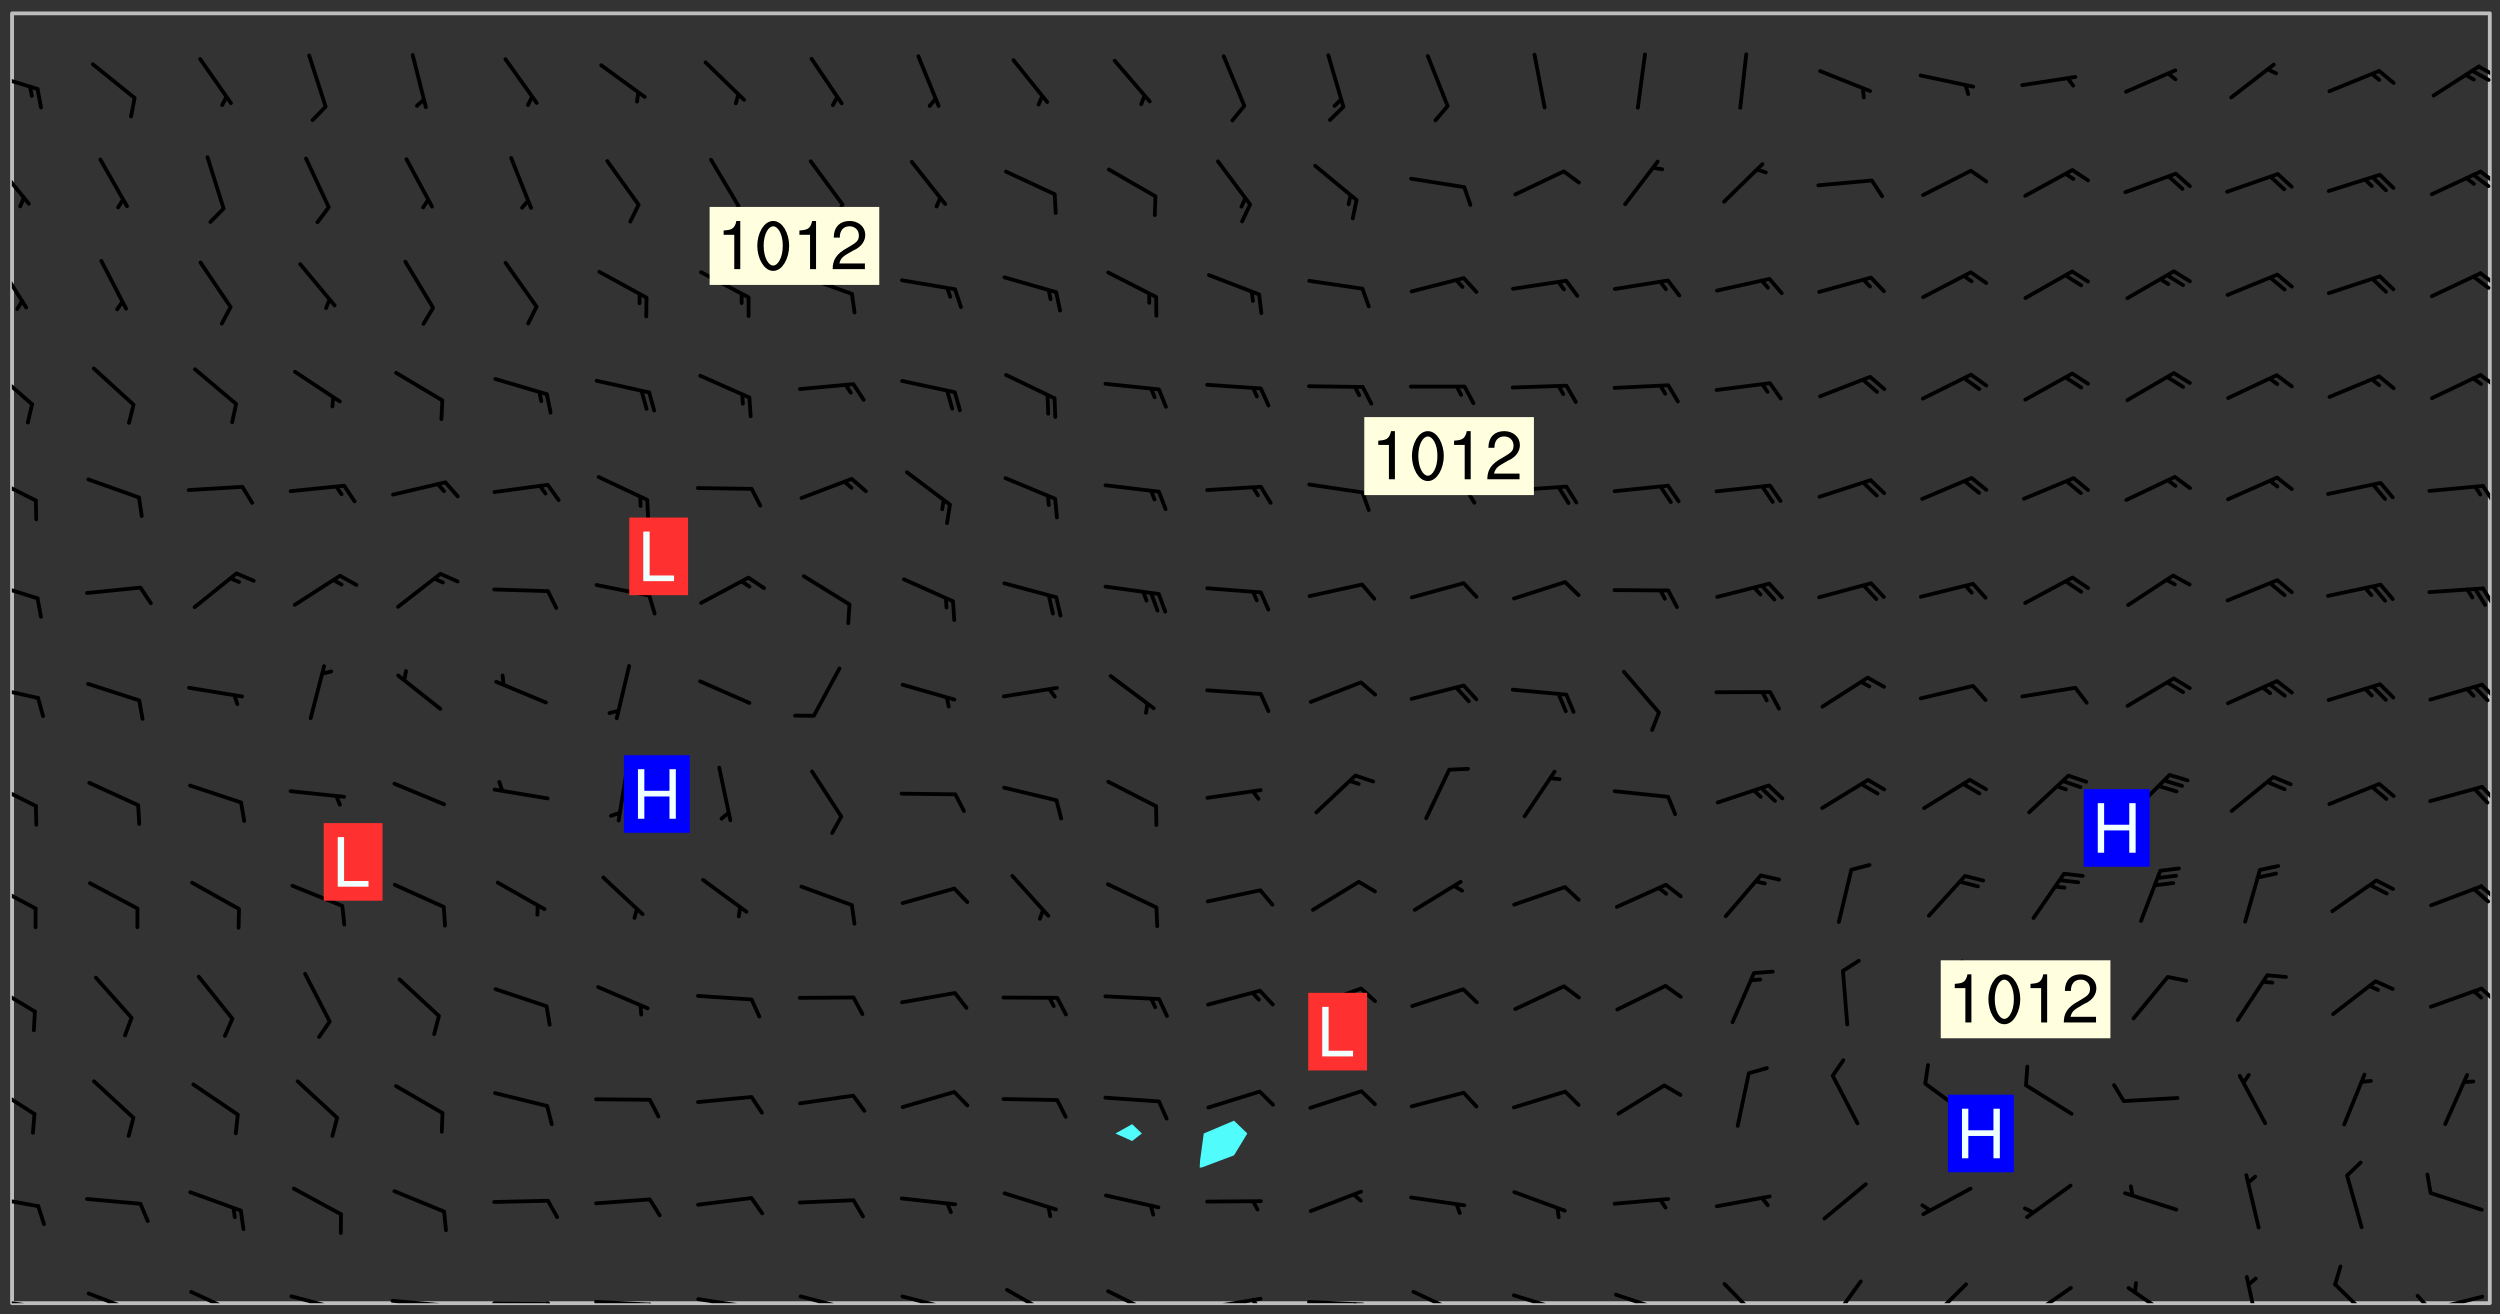 <svg xmlns="http://www.w3.org/2000/svg" role="img" xmlns:xlink="http://www.w3.org/1999/xlink" viewBox="142.45 309.95 326.84 171.84"><rect x="142.45" y="309.95" width="326.84" height="171.84" fill="#333333" stroke="none"/><defs><clipPath id="clip2"><path d="M 144 311.672 L 145 311.672 L 145 480.328 L 144 480.328 Z M 144 311.672"/></clipPath><clipPath id="clip3"><path d="M 144 311.672 L 468 311.672 L 468 480.328 L 144 480.328 Z M 144 311.672"/></clipPath><clipPath id="clip4"><path d="M 467 311.672 L 468 311.672 L 468 480.328 L 467 480.328 Z M 467 311.672"/></clipPath><clipPath id="clip5"><path d="M 144 479 L 148 479 L 148 480.328 L 144 480.328 Z M 144 479"/></clipPath><clipPath id="clip6"><path d="M 147 480 L 149 480 L 149 480.328 L 147 480.328 Z M 147 480"/></clipPath><clipPath id="clip7"><path d="M 153 478 L 161 478 L 161 480.328 L 153 480.328 Z M 153 478"/></clipPath><clipPath id="clip8"><path d="M 167 478 L 175 478 L 175 480.328 L 167 480.328 Z M 167 478"/></clipPath><clipPath id="clip9"><path d="M 180 479 L 188 479 L 188 480.328 L 180 480.328 Z M 180 479"/></clipPath><clipPath id="clip10"><path d="M 187 480 L 189 480 L 189 480.328 L 187 480.328 Z M 187 480"/></clipPath><clipPath id="clip11"><path d="M 193 479 L 202 479 L 202 480.328 L 193 480.328 Z M 193 479"/></clipPath><clipPath id="clip12"><path d="M 200 480 L 202 480 L 202 480.328 L 200 480.328 Z M 200 480"/></clipPath><clipPath id="clip13"><path d="M 206 480 L 215 480 L 215 480.328 L 206 480.328 Z M 206 480"/></clipPath><clipPath id="clip14"><path d="M 213 480 L 216 480 L 216 480.328 L 213 480.328 Z M 213 480"/></clipPath><clipPath id="clip15"><path d="M 220 479 L 228 479 L 228 480.328 L 220 480.328 Z M 220 479"/></clipPath><clipPath id="clip16"><path d="M 227 480 L 229 480 L 229 480.328 L 227 480.328 Z M 227 480"/></clipPath><clipPath id="clip17"><path d="M 233 479 L 241 479 L 241 480.328 L 233 480.328 Z M 233 479"/></clipPath><clipPath id="clip18"><path d="M 240 480 L 242 480 L 242 480.328 L 240 480.328 Z M 240 480"/></clipPath><clipPath id="clip19"><path d="M 246 479 L 255 479 L 255 480.328 L 246 480.328 Z M 246 479"/></clipPath><clipPath id="clip20"><path d="M 252 480 L 254 480 L 254 480.328 L 252 480.328 Z M 252 480"/></clipPath><clipPath id="clip21"><path d="M 260 479 L 268 479 L 268 480.328 L 260 480.328 Z M 260 479"/></clipPath><clipPath id="clip22"><path d="M 265 480 L 267 480 L 267 480.328 L 265 480.328 Z M 265 480"/></clipPath><clipPath id="clip23"><path d="M 273 478 L 281 478 L 281 480.328 L 273 480.328 Z M 273 478"/></clipPath><clipPath id="clip24"><path d="M 287 478 L 294 478 L 294 480.328 L 287 480.328 Z M 287 478"/></clipPath><clipPath id="clip25"><path d="M 300 479 L 308 479 L 308 480.328 L 300 480.328 Z M 300 479"/></clipPath><clipPath id="clip26"><path d="M 305 479 L 308 479 L 308 480.328 L 305 480.328 Z M 305 479"/></clipPath><clipPath id="clip27"><path d="M 313 479 L 321 479 L 321 480.328 L 313 480.328 Z M 313 479"/></clipPath><clipPath id="clip28"><path d="M 319 480 L 321 480 L 321 480.328 L 319 480.328 Z M 319 480"/></clipPath><clipPath id="clip29"><path d="M 326 478 L 334 478 L 334 480.328 L 326 480.328 Z M 326 478"/></clipPath><clipPath id="clip30"><path d="M 340 479 L 348 479 L 348 480.328 L 340 480.328 Z M 340 479"/></clipPath><clipPath id="clip31"><path d="M 345 480 L 347 480 L 347 480.328 L 345 480.328 Z M 345 480"/></clipPath><clipPath id="clip32"><path d="M 353 478 L 361 478 L 361 480.328 L 353 480.328 Z M 353 478"/></clipPath><clipPath id="clip33"><path d="M 359 480 L 360 480 L 360 480.328 L 359 480.328 Z M 359 480"/></clipPath><clipPath id="clip34"><path d="M 367 477 L 374 477 L 374 480.328 L 367 480.328 Z M 367 477"/></clipPath><clipPath id="clip35"><path d="M 381 477 L 386 477 L 386 480.328 L 381 480.328 Z M 381 477"/></clipPath><clipPath id="clip36"><path d="M 394 477 L 400 477 L 400 480.328 L 394 480.328 Z M 394 477"/></clipPath><clipPath id="clip37"><path d="M 407 478 L 414 478 L 414 480.328 L 407 480.328 Z M 407 478"/></clipPath><clipPath id="clip38"><path d="M 406 480 L 409 480 L 409 480.328 L 406 480.328 Z M 406 480"/></clipPath><clipPath id="clip39"><path d="M 420 478 L 427 478 L 427 480.328 L 420 480.328 Z M 420 478"/></clipPath><clipPath id="clip40"><path d="M 435 476 L 438 476 L 438 480.328 L 435 480.328 Z M 435 476"/></clipPath><clipPath id="clip41"><path d="M 447 477 L 454 477 L 454 480.328 L 447 480.328 Z M 447 477"/></clipPath><clipPath id="clip42"><path d="M 459 479 L 468 479 L 468 480.328 L 459 480.328 Z M 459 479"/></clipPath><clipPath id="clip43"><path d="M 458 479 L 461 479 L 461 480.328 L 458 480.328 Z M 458 479"/></clipPath><clipPath id="clip44"><path d="M 144 466 L 148 466 L 148 468 L 144 468 Z M 144 466"/></clipPath><clipPath id="clip45"><path d="M 144 451 L 148 451 L 148 456 L 144 456 Z M 144 451"/></clipPath><clipPath id="clip46"><path d="M 144 438 L 148 438 L 148 443 L 144 443 Z M 144 438"/></clipPath><clipPath id="clip47"><path d="M 466 438 L 468 438 L 468 442 L 466 442 Z M 466 438"/></clipPath><clipPath id="clip48"><path d="M 144 425 L 148 425 L 148 429 L 144 429 Z M 144 425"/></clipPath><clipPath id="clip49"><path d="M 466 425 L 468 425 L 468 428 L 466 428 Z M 466 425"/></clipPath><clipPath id="clip50"><path d="M 144 411 L 148 411 L 148 416 L 144 416 Z M 144 411"/></clipPath><clipPath id="clip51"><path d="M 466 412 L 468 412 L 468 415 L 466 415 Z M 466 412"/></clipPath><clipPath id="clip52"><path d="M 144 399 L 148 399 L 148 402 L 144 402 Z M 144 399"/></clipPath><clipPath id="clip53"><path d="M 466 399 L 468 399 L 468 402 L 466 402 Z M 466 399"/></clipPath><clipPath id="clip54"><path d="M 144 385 L 148 385 L 148 389 L 144 389 Z M 144 385"/></clipPath><clipPath id="clip55"><path d="M 466 386 L 468 386 L 468 390 L 466 390 Z M 466 386"/></clipPath><clipPath id="clip56"><path d="M 144 371 L 148 371 L 148 376 L 144 376 Z M 144 371"/></clipPath><clipPath id="clip57"><path d="M 466 373 L 468 373 L 468 376 L 466 376 Z M 466 373"/></clipPath><clipPath id="clip58"><path d="M 144 357 L 147 357 L 147 364 L 144 364 Z M 144 357"/></clipPath><clipPath id="clip59"><path d="M 466 358 L 468 358 L 468 361 L 466 361 Z M 466 358"/></clipPath><clipPath id="clip60"><path d="M 144 343 L 147 343 L 147 351 L 144 351 Z M 144 343"/></clipPath><clipPath id="clip61"><path d="M 466 345 L 468 345 L 468 348 L 466 348 Z M 466 345"/></clipPath><clipPath id="clip62"><path d="M 465 345 L 468 345 L 468 348 L 465 348 Z M 465 345"/></clipPath><clipPath id="clip63"><path d="M 144 330 L 147 330 L 147 337 L 144 337 Z M 144 330"/></clipPath><clipPath id="clip64"><path d="M 466 332 L 468 332 L 468 335 L 466 335 Z M 466 332"/></clipPath><clipPath id="clip65"><path d="M 465 332 L 468 332 L 468 335 L 465 335 Z M 465 332"/></clipPath><clipPath id="clip66"><path d="M 144 319 L 148 319 L 148 322 L 144 322 Z M 144 319"/></clipPath><clipPath id="clip67"><path d="M 466 318 L 468 318 L 468 321 L 466 321 Z M 466 318"/></clipPath><clipPath id="clip68"><path d="M 465 318 L 468 318 L 468 321 L 465 321 Z M 465 318"/></clipPath><g id="surface253" clip-path="url(#clip1)"><path fill="#fff" fill-opacity="0" fill-rule="evenodd" d="M 0 0 L 1000 0 L 1000 1000 L 0 1000 Z M 0 0"/><path fill="#d3d3d3" fill-opacity="0" fill-rule="evenodd" d="M162.152 355.867L161.918 356.16 161.977 356.395 162.094 356.566 162.27 356.801 162.562 357.148 162.676 357.207 162.793 357.035 162.852 356.801 163.027 356.625 163.492 356.449 164.191 356.449 164.426 356.742 164.715 357.559 164.773 357.734 164.949 357.965 165.301 358.199 166 358.898 166.172 359.074 166.406 359.422 166.641 359.832 166.93 360.414 167.34 360.879 167.57 361.113 167.805 361.289 167.922 361.52 168.098 361.812 168.27 362.977 168.27 363.211 168.328 363.5 168.387 363.617 168.504 363.734 168.852 364.145 168.969 364.316 169.145 364.492 169.32 364.727 169.438 364.898 169.609 365.25 169.668 365.484 169.902 365.891 170.137 365.832 169.961 366.008 169.902 366.938 169.32 366.938 169.086 366.824 168.738 366.938 168.621 367.055 168.562 367.348 168.504 367.523 168.387 367.695 167.922 367.988 167.863 368.223 167.805 368.336 167.805 368.98 167.863 369.152 167.863 369.562 167.922 369.621 167.922 370.027 167.98 370.434 168.098 370.609 168.156 370.668 168.387 371.309 168.328 371.602 168.328 372.301 168.27 372.883 168.27 373.117 168.211 373.348 168.156 373.699 168.156 375.621 168.211 375.738 168.637 375.738 168.27 375.855 168.246 376.207 169.137 377.375 170.879 377.914 172.219 378.273 172.219 378.812 172.309 379.621 172.844 380.336 174.363 380.605 175.254 380.52 175.344 381.684 175.879 381.863 177.039 381.684 179.094 380.699 180.254 380.336 182.133 380.16 183.828 379.98 183.648 380.699 182.133 380.785 180.883 380.875 180.078 381.145 179.004 381.953 179.273 382.672 179.809 383.57 179.629 384.195 179.363 385.004 179.629 386.082 180.254 386.98 181.059 387.16 182.309 386.98 182.043 387.703 182.141 388.207 182.195 388.5 182.195 388.672 182.254 388.965 182.254 389.371 182.43 389.488 182.781 389.605 183.188 389.605 183.48 389.43 183.594 389.312 183.652 389.195 183.77 388.965 183.828 388.789 184.18 388.324 184.41 388.148 184.586 388.09 184.762 388.148 184.82 388.324 184.938 389.312 184.992 389.781 185.051 389.953 185.168 390.188 185.344 390.246 186.16 390.305 186.449 390.305 186.566 390.539 186.625 390.945 186.684 391.297 186.684 392.402 186.801 392.695 186.918 393.043 187.207 393.742 187.383 394.094 187.965 394.848 188.316 395.023 188.488 395.082 188.957 395.316 189.598 395.781 189.945 396.016 190.238 396.191 190.531 396.246 190.762 396.309 191.578 396.656 191.871 396.832 191.984 397.004 192.336 397.355 192.453 397.531 192.977 398.172 192.977 398.461 193.035 398.812 193.035 399.16 193.094 399.512 193.152 399.801 193.27 399.859 193.441 399.918 193.617 399.918 194.199 400.152 194.375 400.27 194.551 400.559 194.727 400.793 194.84 401.027 195.133 401.258 195.25 401.375 195.25 401.785 195.309 401.84 195.598 402.074 195.832 402.191 195.891 402.309 196.008 402.48 196.066 402.598 196.297 402.832 196.355 403.008 196.59 403.066 196.707 403.125 196.59 403.238 196.531 403.355 196.531 403.473 196.414 403.766 196.297 404.055 196.297 404.637 196.473 404.754 196.59 404.812 196.648 404.93 196.766 405.047 196.879 405.105 197.055 405.453 197.113 405.805 197.172 406.211 197.172 406.387 197.113 406.562 196.996 407.262 196.996 407.434 197.113 407.609 197.406 407.902 197.812 407.902 197.988 408.02 198.105 408.191 198.223 408.484 198.223 408.719 197.695 408.719 197.465 408.484 197.23 408.484 197.055 408.543 196.996 409.242 197.055 409.59 197.172 409.766 197.348 410.176 197.465 410.406 197.754 410.875 197.93 410.93 198.453 410.93 198.688 410.988 199.445 411.629 199.504 411.922 199.504 412.156 199.562 412.215 199.793 412.562 199.793 412.914 199.676 413.086 199.676 413.379 199.969 413.668 200.262 413.844 200.434 413.902 200.727 414.078 201.02 414.195 201.602 414.602 201.891 414.836 202.184 415.012 202.402 415.172 202.418 415.184 202.648 415.359 203.289 415.883 203.465 416.117 203.582 416.293 203.758 416.469 203.871 416.641 203.871 417.281 203.988 417.457 204.457 417.574 205.039 417.691 205.273 417.75 205.504 417.863 205.797 417.98 205.91 418.039 206.496 418.391 206.785 418.562 206.961 418.625 207.137 418.68 207.312 418.738 208.012 419.09 208.301 419.266 208.535 419.32 208.824 419.496 209.059 419.613 209.699 420.02 209.992 420.137 210.164 420.195 210.398 420.254 210.809 420.312 211.039 420.371 211.273 420.488 211.332 420.66 210.922 420.836 211.391 420.895 211.449 421.188 211.562 421.422 211.738 421.477 211.973 421.535 212.148 421.594 212.555 421.711 213.195 421.945 213.312 422.117 213.371 422.352 213.371 422.527 213.312 422.645 213.254 423.051 213.488 423.285 213.605 423.344 213.953 423.461 214.594 423.691 214.77 423.809 215.059 423.926 215.234 424.102 215.469 424.566 216.051 425.672 216.227 425.848 216.574 426.023 216.75 426.141 217.102 426.258 218.148 426.781 218.383 426.84 218.848 426.953 219.141 427.012 219.605 427.188 220.363 427.77 220.598 428.004 220.945 428.469 221.121 428.645 221.41 428.879 222.227 429.578 222.52 429.754 222.809 430.043 223.102 430.219 223.395 430.508 224.09 431.148 224.266 431.324 224.559 431.559 224.848 431.793 225.316 432.082 225.957 432.664 226.305 432.898 226.539 433.191 226.887 433.539 227.238 434.004 228.172 434.996 228.52 435.402 228.637 435.578 228.871 435.637 228.984 435.754 229.629 435.93 229.859 436.043 230.094 436.102 230.387 436.277 230.617 436.395 231.551 437.094 231.957 437.5 232.191 437.676 232.598 437.852 232.832 437.969 233.648 438.316 233.996 438.551 234.23 438.668 234.523 438.957 234.754 439.074 235.512 439.426 235.863 439.598 236.094 439.656 236.387 439.773 236.621 439.832 237.492 440.008 238.309 440.008 238.777 440.238 238.949 440.297 239.824 440.996 240.289 441.113 240.582 441.172 240.758 441.23 240.988 441.289 241.457 441.348 241.805 441.406 242.156 441.465 242.562 441.523 242.855 441.523 243.027 441.582 243.027 441.812 243.203 441.988 243.496 441.988 243.844 442.047 244.195 442.105 244.895 442.223 245.535 442.223 246 441.988 246.293 441.812 246.465 441.695 246.875 441.523 247.164 441.348 248.098 440.883 248.566 440.59 249.09 440.297 249.555 440.125 250.02 439.949 251.07 439.484 251.359 439.367 251.77 439.25 252.059 439.133 252.586 438.957 254.102 438.258 254.684 437.91 254.973 437.852 255.266 437.793 255.613 437.676 256.488 437.445 256.84 437.328 256.953 437.328 257.188 437.27 258.062 437.035 258.297 436.977 259.109 436.977 259.461 436.918 260.277 436.801 260.449 436.742 260.801 436.688 261.094 436.629 261.324 436.57 262.141 436.395 262.316 436.336 262.664 436.336 262.898 436.277 263.363 436.16 264.121 435.988 264.355 435.93 264.703 435.93 265.113 435.812 265.402 435.754 266.688 435.695 266.977 435.695 267.387 435.637 267.617 435.578 267.793 435.578 268.668 435.461 269.074 435.461 269.484 435.344 269.832 435.344 270.184 435.23 271.055 435.172 272.805 435.172 273.852 435.461 274.262 435.578 274.551 435.695 274.902 435.812 275.191 435.93 276.242 436.102 276.531 436.16 276.824 436.16 277.117 436.219 277.289 436.277 277.699 436.336 277.871 436.395 277.988 436.453 278.105 436.453 278.223 436.512 278.574 436.57 278.688 436.57 279.098 436.637 281.02 437.031 282.945 437.426 284.465 437.875 286.16 438.594 288.305 439.398 289.91 438.68 291.34 437.875 292.5 436.797 293.75 436.348 296.785 435.629 298.66 435.27 300.805 433.922 303.039 432.668 305.539 431.41 307.234 430.961 309.02 430.781 310.18 430.512 310.805 431.051 312.145 430.781 312.859 429.793 313.844 428.449 314.289 428.27 315.094 427.91 316.969 427.371 318.754 426.922 320.004 426.652 321.164 426.562 322.863 426.473 324.824 426.203 326.074 426.113 326.613 426.113 327.238 426.023 328.129 426.023 330.273 425.844 332.684 425.664 335.273 425.574 336.969 425.754 338.578 425.844 340.008 426.203 341.168 426.922 343.043 427.91 344.203 429.438 344.469 430.152 345.098 430.242 345.453 431.141 345.988 431.68 346.523 433.207 347.598 433.566 348.133 433.566 347.328 434.102 347.418 435.809 348.133 438.504 349.023 439.309 349.918 440.297 350.633 441.555 352.418 442.094 353.938 441.914 354.293 443.258 355.902 442.453 356.883 441.914 357.152 442.184 357.469 441.969 357.688 441.824 358.488 442.273 358.938 441.914 359.293 441.914 359.828 441.645 360.367 440.926 360.902 440.656 361.527 439.668 362.688 440.117 363.527 440.488 364.922 441.105 366.617 440.926 368.223 440.926 370.008 441.016 370.188 439.309 370.723 437.965 371.527 438.234 372.02 439.082 372.422 439.488 372.332 440.027 372.332 440.387 373.047 440.836 373.758 440.566 375.188 440.566 375.547 441.555 375.992 442.812 376.707 444.156 377.957 444.785 379.652 445.414 380.367 445.234 380.547 444.695 381.527 444.605 381.977 444.965 382.062 446.223 381.797 446.852 381.262 447.031 381.262 447.57 381.977 448.555 382.242 449.094 383.227 450.082 384.027 451.16 383.762 451.52 383.672 452.418 383.047 454.75 382.691 456.816 382.602 458.609 382.422 459.328 382.332 459.867 382.332 461.305 381.352 463.188 380.992 464.895 380.457 465.793 379.652 466.961 379.387 467.5 381.441 468.754 381.527 469.113 381.172 469.652 381.082 469.473 381.082 470.281 381.172 471.719 380.727 472.434 379.652 472.527 379.387 473.242 379.922 474.141 380.727 474.859 381.887 475.668 383.227 475.938 383.672 476.297 383.316 476.746 381.527 476.656 380.277 476.207 379.562 475.488 378.938 475.398 378.762 478.988 378.574 480.297 467.934 480.297 467.934 311.703 412.664 311.703 412.664 360.785 413.426 360.91 416.715 361.453 418.738 364.289 418.738 367.043 421.09 367.375 423.438 367.707 427.488 367.707 426.109 371.867 424.086 372.574 422.062 373.277 421.52 373.621 418.926 375.238 418.738 375.355 416.715 373.277 415.984 370.535 413.312 368.457 411.938 364.957 411.871 364.875 409.914 362.203 412.664 360.785 412.664 311.703 294.422 311.703 294.422 403.117 294.539 403.148 294.672 403.16 294.746 403.234 294.852 403.281 294.941 403.34 295.027 403.398 295.117 403.457 295.414 403.754 295.473 403.844 295.504 403.961 295.531 404.078 295.547 404.215 295.516 404.332 295.457 404.422 295.398 404.508 295.355 404.613 295.309 404.715 295.281 404.836 295.281 404.98 295.457 405.25 295.605 405.398 295.68 405.484 295.754 405.559 295.797 405.664 295.859 405.754 295.918 405.84 295.961 405.945 296.02 406.035 296.066 406.137 296.109 406.242 296.168 406.328 296.285 406.508 296.359 406.582 296.422 406.668 296.48 406.758 296.523 406.863 296.582 406.953 296.641 407.039 296.703 407.129 296.762 407.219 296.805 407.32 296.922 407.5 296.996 407.574 297.055 407.66 297.129 407.734 297.219 407.793 297.324 407.84 297.473 407.84 297.605 407.824 297.738 407.84 297.84 407.793 297.914 407.719 297.961 407.617 297.945 407.484 297.945 407.336 297.898 407.23 297.871 407.113 297.824 407.012 297.797 406.891 297.754 406.789 297.691 406.699 297.648 406.598 297.605 406.492 297.574 406.375 297.559 406.242 297.547 406.105 297.633 406.047 297.691 405.961 297.812 405.93 297.855 406.035 297.871 406.168 297.871 406.285 297.93 406.387 297.988 406.477 298.078 406.535 298.227 406.684 298.285 406.773 298.328 406.879 298.316 406.98 298.402 407.039 298.508 407.086 298.594 407.145 298.684 407.203 298.758 407.277 298.641 407.305 298.535 407.352 298.449 407.41 298.375 407.484 298.316 407.574 298.254 407.66 298.227 407.781 298.18 407.883 298.137 407.988 298.105 408.105 298.094 408.238 298.078 408.371 298.078 408.52 298.105 408.637 298.152 408.742 298.195 408.844 298.254 408.934 298.328 409.008 298.418 409.066 298.492 409.141 298.582 409.199 298.641 409.289 298.684 409.395 298.73 409.496 298.848 409.527 298.98 409.543 299.129 409.543 299.246 409.512 299.352 409.555 299.395 409.66 299.441 409.762 299.469 409.883 299.5 410 299.527 410.117 299.559 410.238 299.586 410.355 299.691 410.398 299.793 410.445 299.926 410.43 300.074 410.578 300.137 410.664 300.211 410.738 300.281 410.812 300.371 410.875 300.477 410.918 300.578 410.961 300.695 410.992 300.832 411.008 300.949 410.977 301.023 410.902 301.051 410.785 301.039 410.652 301.008 410.531 300.98 410.414 301.023 410.309 301.141 410.309 301.23 410.371 301.348 410.398 301.496 410.398 301.629 410.414 301.777 410.414 301.91 410.43 302.043 410.414 302.191 410.414 302.324 410.398 302.457 410.387 302.594 410.398 302.711 410.371 302.844 410.355 303.035 410.297 302.977 410.473 302.961 410.605 302.934 410.727 302.918 410.859 302.859 410.945 302.727 410.961 302.621 411.008 302.516 411.051 302.398 411.082 302.281 411.109 302.016 411.141 301.867 411.141 301.734 411.156 301.66 411.23 301.719 411.316 301.867 411.465 301.984 411.645 302.059 411.715 302.148 411.777 302.238 411.836 302.324 411.895 302.414 411.953 302.516 411.996 302.621 412.059 302.727 412.102 302.812 412.16 302.918 412.207 303.02 412.25 303.199 412.367 303.258 412.457 303.215 412.559 303.168 412.664 303.184 412.797 303.406 413.02 303.465 413.109 303.508 413.211 303.539 413.332 303.582 413.434 303.598 413.566 303.629 413.684 303.641 413.82 303.672 413.938 303.82 414.086 303.922 414.129 304.027 414.172 304.145 414.203 304.277 414.219 304.414 414.234 304.531 414.234 304.648 414.203 304.738 414.145 304.781 414.039 304.828 413.938 304.871 413.832 304.902 413.715 304.914 413.582 304.914 413.434 304.902 413.301 304.887 413.168 304.855 413.051 304.812 412.945 304.766 412.84 304.723 412.738 304.68 412.633 304.664 412.5 304.68 412.367 304.707 412.25 304.738 412.133 304.766 412.012 304.812 411.91 304.902 411.852 304.988 411.789 305.062 411.715 305.152 411.656 305.375 411.434 305.434 411.348 305.508 411.273 305.625 411.094 305.684 411.008 305.684 410.859 305.609 410.785 305.508 410.738 305.402 410.695 305.301 410.652 305.242 410.562 305.195 410.457 305.168 410.34 305.258 410.281 305.375 410.25 305.477 410.207 305.656 410.09 305.805 409.941 305.816 409.809 305.805 409.703 305.715 409.645 305.582 409.66 305.434 409.66 305.301 409.676 305.168 409.66 305.047 409.629 304.961 409.57 304.887 409.496 304.828 409.406 304.766 409.32 304.648 409.141 304.59 409.055 304.621 408.934 304.707 408.875 304.828 408.844 304.887 408.758 304.887 408.637 304.855 408.52 304.797 408.43 304.738 408.344 304.691 408.238 304.664 408.121 304.648 407.988 304.707 407.898 304.781 407.824 304.871 407.766 304.988 407.586 305.062 407.512 305.121 407.426 305.27 407.277 305.391 407.246 305.523 407.23 305.656 407.246 305.73 407.32 305.773 407.426 305.789 407.559 305.758 407.676 305.641 407.707 305.508 407.719 305.359 407.867 305.316 407.973 305.27 408.074 305.242 408.195 305.211 408.312 305.211 408.461 305.242 408.578 305.285 408.684 305.344 408.773 305.418 408.844 305.492 408.918 305.609 408.949 305.73 408.977 305.848 408.949 305.98 408.934 306.098 408.934 306.188 408.992 306.262 409.066 306.309 409.172 306.367 409.258 306.469 409.305 306.602 409.32 306.707 409.363 306.793 409.422 306.781 409.527 306.707 409.602 306.527 409.719 306.469 409.809 306.379 409.867 306.309 409.941 306.234 410.016 306.172 410.105 306.145 410.223 306.129 410.355 306.145 410.488 306.129 410.621 306.129 410.77 306.145 410.902 306.172 411.02 306.203 411.141 306.277 411.215 306.367 411.273 306.453 411.332 306.543 411.391 306.66 411.422 306.66 411.508 306.559 411.555 306.469 411.613 306.203 411.645 306.086 411.672 305.938 411.672 305.832 411.715 305.73 411.762 305.672 411.852 305.609 412.086 305.598 412.219 305.566 412.34 305.551 412.473 305.551 412.766 305.539 412.898 305.551 413.035 305.566 413.168 305.699 413.184 305.832 413.195 305.953 413.227 306.039 413.285 306.113 413.359 306.16 413.465 306.203 413.566 306.219 413.699 306.219 414.145 306.203 414.277 306.203 414.723 306.234 414.988 306.262 415.105 306.277 415.238 306.309 415.355 306.395 415.566 306.426 415.832 306.426 415.98 306.395 416.098 306.367 416.215 306.336 416.336 306.309 416.453 306.277 416.57 306.246 416.691 306.234 416.824 306.219 416.957 306.309 417.016 306.426 416.984 306.527 417 306.574 417.105 306.543 417.371 306.543 417.812 306.5 417.918 306.453 418.023 306.41 418.125 306.367 418.23 306.309 418.316 306.277 418.438 306.234 418.555 306.203 418.672 306.188 418.805 306.203 418.938 306.262 419.027 306.367 419.074 306.453 419.133 306.512 419.219 306.5 419.355 306.469 419.473 306.426 419.574 306.426 420.02 306.41 420.152 306.41 420.301 306.379 420.418 306.336 420.523 306.309 420.641 306.262 420.746 306.219 420.848 306.188 420.969 306.16 421.086 306.129 421.219 306.098 421.336 306.07 421.453 306.027 421.559 305.996 421.676 305.965 421.797 305.953 421.93 305.938 422.062 305.938 422.359 305.965 422.477 305.965 422.625 306.012 423.023 306.039 423.141 306.098 423.23 306.219 423.262 306.367 423.262 306.5 423.246 306.559 423.336 306.559 423.453 306.5 423.543 306.41 423.602 306.309 423.645 306.203 423.691 306.113 423.75 306.027 423.809 305.891 423.824 305.773 423.793 305.641 423.777 305.539 423.824 305.477 423.91 305.465 424.047 305.449 424.18 305.418 424.297 305.391 424.414 305.375 424.547 305.344 424.668 305.344 424.965 305.359 425.098 305.391 425.215 305.391 425.363 305.402 425.496 305.402 425.645 305.375 425.762 305.328 425.863 305.301 425.984 305.27 426.102 305.211 426.191 305.137 426.266 305.035 426.309 304.93 426.355 304.812 426.383 304.691 426.414 304.59 426.367 304.648 426.281 304.754 426.234 304.781 426.117 304.812 426 304.84 425.879 304.871 425.762 304.871 425.613 304.887 425.48 304.855 425.363 304.812 425.258 304.707 425.273 304.633 425.348 304.531 425.391 304.441 425.453 304.367 425.527 304.324 425.629 304.309 425.762 304.277 425.879 304.25 426 304.219 426.117 304.191 426.234 304.16 426.355 304.133 426.473 304.102 426.59 304.059 426.695 303.969 426.754 303.879 426.754 303.762 426.723 303.73 426.637 303.746 426.5 303.715 426.383 303.715 426.234 303.703 426.102 303.703 425.953 303.641 425.719 303.613 425.598 303.57 425.496 303.523 425.391 303.465 425.305 303.406 425.215 303.363 425.109 303.301 425.023 303.152 424.875 303.082 424.801 302.977 424.754 302.871 424.711 302.77 424.668 302.473 424.371 302.383 424.297 302.297 424.238 302.191 424.195 302.102 424.133 302.016 424.074 301.91 424.031 301.82 423.973 301.734 423.91 301.66 423.84 301.555 423.793 301.469 423.734 301.363 423.691 301.273 423.629 301.172 423.586 301.066 423.543 300.98 423.484 300.875 423.438 300.77 423.395 300.668 423.348 300.578 423.289 300.477 423.246 300.371 423.203 300.281 423.141 300.164 423.113 300.031 423.098 299.898 423.113 299.75 423.113 299.617 423.129 299.5 423.098 299.41 423.039 299.336 422.965 299.246 422.906 299.145 422.859 298.996 422.859 298.875 422.832 298.773 422.789 298.699 422.715 298.582 422.535 298.492 422.477 298.391 422.434 298.301 422.371 298.195 422.328 298.105 422.27 298.02 422.211 297.914 422.164 297.855 422.078 297.797 421.988 297.754 421.883 297.707 421.781 297.633 421.707 297.547 421.648 297.473 421.574 297.383 421.516 297.16 421.293 297.117 421.188 297.086 420.922 297.191 420.879 297.336 420.879 297.441 420.922 297.516 420.996 297.605 421.055 297.691 421.113 297.797 421.16 297.887 421.219 298.035 421.367 298.105 421.441 298.254 421.59 298.316 421.676 298.391 421.75 298.477 421.809 298.551 421.883 298.641 421.945 298.73 422.004 298.816 422.062 299.086 422.238 299.188 422.285 299.293 422.328 299.395 422.371 299.441 422.297 299.5 422.211 299.574 422.137 299.645 422.062 299.75 422.105 299.824 422.18 299.883 422.27 299.926 422.371 299.973 422.477 300.016 422.582 300.137 422.609 300.254 422.582 300.328 422.492 300.371 422.387 300.43 422.297 300.504 422.223 300.609 422.18 300.727 422.152 300.859 422.164 300.949 422.223 301.098 422.371 301.156 422.461 301.199 422.566 301.246 422.668 301.289 422.773 301.332 422.875 301.438 422.922 301.543 422.965 301.676 422.98 301.762 422.922 301.82 422.832 301.895 422.758 302 422.715 302.117 422.742 302.223 422.789 302.324 422.832 302.43 422.875 302.531 422.922 302.711 423.039 302.711 423.156 302.695 423.289 302.711 423.422 302.727 423.559 302.785 423.645 302.887 423.691 303.008 423.719 303.125 423.75 303.273 423.75 303.391 423.719 303.449 423.629 303.629 423.512 303.688 423.422 303.762 423.348 303.82 423.262 303.938 423.082 304.117 422.965 304.234 422.996 304.324 423.055 304.367 423.129 304.352 423.262 304.352 423.379 304.441 423.438 304.59 423.438 304.723 423.422 304.855 423.41 305.121 423.379 305.227 423.336 305.344 423.305 305.465 423.277 305.539 423.203 305.609 423.129 305.672 423.039 305.656 422.934 305.609 422.832 305.508 422.789 305.402 422.773 305.285 422.801 305.02 422.832 304.871 422.832 304.797 422.758 304.707 422.699 304.59 422.668 304.473 422.641 304.34 422.625 304.191 422.625 304.059 422.641 303.762 422.641 303.656 422.594 303.508 422.445 303.465 422.344 303.406 422.254 303.629 422.031 303.715 421.973 303.82 421.93 303.938 421.898 304.07 421.883 304.203 421.898 304.34 421.914 304.441 421.957 304.574 421.945 304.664 421.883 304.766 421.84 304.828 421.75 304.781 421.648 304.691 421.59 304.574 421.559 304.473 421.516 304.414 421.426 304.352 421.336 304.352 421.219 304.367 421.086 304.473 421.039 304.547 420.969 304.547 420.848 304.457 420.789 304.426 420.672 304.516 420.613 304.59 420.539 304.633 420.434 304.691 420.344 304.738 420.242 304.754 420.109 304.754 419.961 304.707 419.855 304.664 419.754 304.574 419.695 304.441 419.68 304.34 419.637 304.203 419.621 304.086 419.59 303.641 419.59 303.508 419.574 303.375 419.562 303.242 419.547 303.125 419.516 302.977 419.516 302.844 419.5 302.711 419.488 302.445 419.457 302.324 419.414 302.238 419.355 302.164 419.281 302.164 419.133 302.176 419 302.281 418.953 302.383 418.91 302.516 418.895 302.668 418.895 302.801 418.879 303.094 418.879 303.215 418.91 303.316 418.953 303.406 419.012 303.641 419.074 303.762 419.027 303.852 418.969 303.953 418.926 304.086 418.91 304.191 418.953 304.293 419 304.426 419.012 304.547 418.984 304.691 418.984 304.812 418.953 304.93 418.926 305.035 418.879 305.109 418.805 305.195 418.746 305.344 418.598 305.402 418.512 305.449 418.406 305.477 418.289 305.492 418.184 305.391 418.141 305.301 418.082 305.184 418.051 305.078 418.008 304.988 417.945 304.914 417.859 304.84 417.785 304.738 417.742 304.633 417.695 304.531 417.652 304.473 417.562 304.426 417.461 304.34 417.25 304.277 417.164 304.219 417.074 304.145 417 304.059 416.941 303.789 416.941 303.672 416.973 303.582 417.031 303.48 417.074 303.348 417.09 303.242 417.074 303.215 416.957 303.152 416.867 303.035 416.836 302.934 416.793 302.785 416.645 302.754 416.527 302.738 416.422 302.812 416.348 302.992 416.23 303.109 416.203 303.227 416.172 303.363 416.188 303.465 416.23 303.57 416.273 303.672 416.32 303.777 416.363 303.895 416.395 304.027 416.41 304.145 416.438 304.277 416.453 304.383 416.438 304.473 416.379 304.398 416.305 304.293 416.262 304.219 416.188 304.145 416.098 303.996 415.949 303.91 415.891 303.82 415.832 303.746 415.758 303.656 415.699 303.555 415.652 303.434 415.625 303.332 415.578 303.227 415.535 303.109 415.504 303.008 415.461 302.887 415.43 302.738 415.43 302.621 415.461 302.516 415.504 302.43 415.566 302.25 415.684 302.164 415.742 302.074 415.801 301.969 415.848 301.883 415.906 301.777 415.949 301.676 415.992 301.57 416.039 301.496 416.113 301.438 416.203 301.379 416.289 301.332 416.395 301.273 416.48 301.199 416.555 301.066 416.543 300.949 416.512 300.832 416.512 300.758 416.586 300.668 416.645 300.594 416.719 300.504 416.777 300.418 416.836 300.312 416.883 300.211 416.926 300.074 416.941 299.973 416.898 299.824 416.75 299.719 416.703 299.633 416.703 299.527 416.75 299.426 416.793 299.305 416.824 299.188 416.793 299.113 416.719 299.113 416.602 299.145 416.48 299.219 416.41 299.277 416.32 299.352 416.246 299.469 416.215 299.574 416.172 299.867 416.172 300 416.156 300.137 416.141 300.238 416.098 300.328 416.039 300.43 415.992 300.52 415.934 300.652 415.922 300.742 415.98 300.875 415.992 300.965 415.934 301.051 415.875 301.156 415.832 301.246 415.773 301.332 415.711 301.422 415.652 301.57 415.504 301.629 415.418 301.688 415.328 301.793 415.285 301.926 415.27 302.043 415.297 302.164 415.328 302.223 415.27 302.281 415.18 302.312 414.914 302.34 414.797 302.445 414.809 302.578 414.824 302.68 414.781 302.77 414.723 302.828 414.633 302.902 414.559 302.961 414.469 303.008 414.367 303.02 414.234 303.008 414.102 302.961 413.996 302.812 413.848 302.754 413.758 302.695 413.672 302.652 413.566 302.652 413.121 302.668 412.988 302.668 412.84 302.68 412.707 302.621 412.648 302.531 412.707 302.43 412.664 302.25 412.547 302.164 412.488 302.102 412.398 302.043 412.309 301.969 412.234 301.883 412.176 301.762 412.207 301.66 412.219 301.555 412.266 301.469 412.324 301.363 412.367 301.215 412.516 301.125 412.574 301.039 412.633 300.949 412.695 300.844 412.738 300.711 412.754 300.711 412.633 300.816 412.59 300.934 412.559 301.008 412.488 301.051 412.383 301.051 412.234 301.023 412.117 300.875 411.969 300.742 411.953 300.594 411.953 300.477 411.984 300.371 412.027 300.27 412.07 300.18 412.133 300.062 412.16 299.988 412.086 300 411.953 299.957 411.852 299.914 411.746 299.824 411.688 299.707 411.715 299.586 411.746 299.469 411.777 299.367 411.82 299.246 411.852 299.145 411.895 299.039 411.938 298.949 411.996 298.848 412.012 298.848 411.895 298.863 411.762 298.805 411.672 298.73 411.715 298.582 411.863 298.523 411.953 298.449 412.027 298.402 412.133 298.359 412.234 298.285 412.309 298.227 412.398 298.152 412.473 298.094 412.559 298.02 412.633 297.93 412.695 297.855 412.766 297.781 412.84 297.68 412.855 297.547 412.871 297.441 412.828 297.441 412.707 297.59 412.559 297.633 412.457 297.691 412.367 297.738 412.266 297.781 412.16 297.84 412.07 297.871 411.953 297.914 411.852 297.945 411.73 297.973 411.613 298.02 411.508 298.062 411.406 298.105 411.301 298.18 411.23 298.27 411.168 298.359 411.109 298.461 411.066 298.758 411.066 299.023 411.035 299.129 410.992 299.055 410.918 298.938 410.887 298.832 410.844 298.742 410.785 298.641 410.738 298.551 410.68 298.449 410.637 298.344 410.594 298.254 410.531 298.168 410.473 298.062 410.43 297.961 410.387 297.84 410.355 297.723 410.324 297.621 410.281 297.5 410.25 297.398 410.207 297.309 410.148 297.266 410.043 297.25 409.91 297.352 409.867 297.484 409.852 297.621 409.867 297.754 409.852 297.855 409.809 297.914 409.719 297.93 409.613 297.84 409.555 297.766 409.48 297.664 409.438 297.574 409.379 297.426 409.23 297.383 409.125 297.367 408.992 297.367 408.699 297.309 408.609 297.219 408.551 297.145 408.477 297.102 408.371 297.07 408.254 297.012 408.164 296.938 408.09 296.82 408.062 296.746 407.988 296.656 407.93 296.566 407.867 296.48 407.809 296.406 407.734 296.348 407.648 296.301 407.543 296.215 407.484 296.066 407.336 295.871 407.277 295.738 407.293 295.637 407.336 295.562 407.41 295.516 407.512 295.473 407.617 295.414 407.707 295.355 407.793 295.059 408.09 294.969 408.148 294.883 408.148 294.82 408.062 294.777 407.957 294.809 407.84 294.867 407.75 294.895 407.633 294.883 407.5 294.793 407.438 294.688 407.484 294.57 407.512 294.453 407.543 294.184 407.719 294.082 407.766 293.965 407.793 293.859 407.84 293.77 407.898 293.668 407.941 293.609 407.855 293.562 407.75 293.578 407.617 293.625 407.512 293.695 407.438 293.77 407.367 293.828 407.277 293.828 407.129 293.785 407.023 293.547 407.023 293.445 407.07 293.414 407.188 293.387 407.305 293.355 407.426 293.281 407.469 293.148 407.484 293.074 407.438 293.031 407.336 292.988 407.23 292.941 407.129 292.898 407.023 292.777 407.055 292.676 407.098 292.543 407.113 292.426 407.145 292.32 407.188 292.23 407.246 292.129 407.293 292.008 407.32 291.875 407.336 291.773 407.293 291.715 407.203 291.668 407.098 291.625 406.996 291.582 406.891 291.582 406.773 291.641 406.684 291.727 406.625 291.906 406.508 292.008 406.461 292.113 406.418 292.219 406.359 292.32 406.316 292.41 406.254 292.512 406.211 292.617 406.152 292.719 406.105 292.809 406.047 292.914 406.004 293.016 405.961 293.105 405.898 293.207 405.855 293.344 405.84 293.461 405.871 293.562 405.914 293.684 405.945 293.785 405.988 293.891 406.035 293.992 406.078 294.098 406.121 294.199 406.168 294.305 406.211 294.406 406.254 294.512 406.301 294.598 406.359 294.703 406.402 294.82 406.434 294.926 406.477 295.027 406.523 295.117 406.582 295.223 406.625 295.324 406.668 295.43 406.715 295.547 406.742 295.648 406.789 295.77 406.816 295.918 406.816 296.004 406.758 296.02 406.656 296.078 406.566 296.051 406.449 295.977 406.375 295.859 406.195 295.785 406.121 295.695 406.047 295.516 405.93 295.43 405.871 295.324 405.828 295.223 405.781 294.953 405.605 294.895 405.516 294.82 405.441 294.762 405.352 294.719 405.25 294.688 405.133 294.672 404.996 294.672 404.434 294.66 404.301 294.645 404.168 294.613 404.051 294.598 403.918 294.586 403.785 294.555 403.664 294.332 403.441 294.273 403.355 294.258 403.25 294.289 403.133 294.422 403.117 294.422 311.703 172.992 311.703 172.992 313.156 172.934 313.391 172.582 314.441 172.41 314.965 172.293 315.312 172.117 315.723 172 315.895 171.766 316.188 171.535 316.246 171.184 316.246 171.066 316.305 170.836 316.711 170.836 317.004 170.953 317.18 171.184 317.41 171.301 317.645 171.941 318.402 172.234 318.867 172.41 319.102 172.641 319.453 172.875 319.801 173.516 320.617 173.691 321.082 173.863 321.492 173.98 322.188 174.156 322.656 174.273 324.055 174.332 324.52 174.332 325.395 174.449 326.441 174.449 331.223 174.391 331.688 174.039 332.969 173.863 333.492 173.75 333.902 173.398 334.832 172.934 336 172.699 336.582 172.582 336.758 172.41 337.105 172.234 337.512 171.883 338.328 171.824 338.621 171.711 338.914 171.594 339.203 171.535 339.379 171.418 340.254 171.359 340.66 171.301 340.777 171.242 340.953 171.184 341.125 170.953 341.652 170.836 341.824 170.836 342.059 170.719 342.293 170.66 342.465 170.484 343.051 170.484 343.34 170.426 343.516 170.426 343.809 170.367 343.922 170.309 344.449 170.309 344.621 170.254 344.855 170.254 347.477 170.078 348.293 169.961 348.469 169.785 348.703 169.668 348.875 169.555 349.109 168.969 350.043 168.738 350.332 168.445 350.797 168.27 351.031 167.98 351.383 167.629 352.082 167.516 352.312 167.34 352.723 167.164 352.953 166.758 353.48 165.941 354.18 165.648 354.352 165.359 354.586 165.184 354.703 165.008 354.879 164.484 355.285 163.957 355.461 163.785 355.637 163.551 355.691 162.91 355.867 162.152 355.867M174.363 386.891L173.289 387.34 173.648 388.234 174.898 387.52 175.344 386.98 174.363 386.891"/><path fill="#d3d3d3" fill-opacity="0" fill-rule="evenodd" d="M201.508 416.598L200.613 416.598 201.062 417.227 202.043 417.586 202.848 417.496 203.293 416.508 203.117 416.598 202.402 416.242 201.508 416.598M356.129 475.668L356.07 475.145 356.07 474.852 356.184 474.559 356.242 474.328 356.711 473.859 356.824 473.859 356.941 473.746 357.059 473.688 357.234 473.688 357.469 473.629 357.816 473.629 358.051 473.688 358.168 473.746 358.398 473.918 358.457 474.094 358.574 474.676 358.574 474.969 358.457 475.145 358.285 475.434 358.109 475.609 357.582 476.133 357.352 476.367 357.234 476.426 357.059 476.426 356.941 476.367 356.535 476.074 356.359 475.957 356.242 475.898 356.184 475.785 356.129 475.668M362.77 464.711L362.711 464.539 362.711 463.43 362.77 463.258 362.945 463.199 363.117 463.141 363.293 463.141 363.527 463.082 363.645 463.141 363.703 463.84 363.645 464.012 363.527 464.188 363.41 464.246 363.176 464.77 363.062 464.828 362.828 464.828 362.77 464.711M372.383 450.32L372.266 450.145 372.266 449.445 372.559 448.57 372.676 448.398 372.852 448.047 372.965 447.816 373.082 447.523 373.434 446.766 373.551 446.535 373.723 446.301 373.898 446.301 374.016 446.242 374.656 446.242 374.773 446.301 375.008 446.535 375.18 446.648 375.531 446.941 375.648 447.059 375.762 447.234 375.762 447.348 375.879 447.406 375.996 447.523 375.996 448.223 375.938 448.398 375.938 448.629 375.879 448.805 375.531 449.855 375.414 450.086 375.297 450.32 375.18 450.379 374.949 450.613 374.309 450.902 373.434 450.902 373.023 450.785 372.383 450.32"/><path fill="none" stroke="#bebebe" stroke-linecap="round" stroke-linejoin="round" stroke-miterlimit="10" stroke-width=".5" d="M 431.957 354.305 L 108.027 354.305 L 108.027 185.68 L 431.957 185.68 L 431.957 354.305" transform="matrix(1 0 0 -1 36 666)"/><g clip-path="url(#clip2)"><path fill="#fff" fill-opacity="0" fill-rule="evenodd" d="M 144 475.891 L 144 480.328 L 144.004 480.328 L 144 480.328 L 144 311.672 L 144.004 311.672 L 144 311.672 L 144 475.891"/></g><g clip-path="url(#clip3)"><path fill="#fff" fill-opacity="0" fill-rule="evenodd" d="M 144.004 480.328 L 144.004 311.672 L 290.465 311.672 L 290.465 456.918 L 288.27 458.137 L 290.465 459.121 L 291.73 458.137 L 290.465 456.918 L 290.465 311.672 L 303.781 311.672 L 303.781 456.461 L 299.824 458.137 L 299.344 461.656 L 299.293 462.574 L 299.344 462.602 L 299.586 462.574 L 303.781 460.996 L 305.52 458.137 L 303.781 456.461 L 303.781 311.672 L 467.996 311.672 L 467.996 480.328 L 144.004 480.328"/></g><path fill="#50fcfc" fill-rule="evenodd" d="M290.465 459.121L288.27 458.137 290.465 456.918 291.73 458.137 290.465 459.121M299.344 462.602L299.293 462.574 299.344 461.656 299.824 458.137 303.781 456.461 305.52 458.137 303.781 460.996 299.586 462.574 299.344 462.602"/><g clip-path="url(#clip4)"><path fill="#fff" fill-opacity="0" fill-rule="evenodd" d="M 467.996 480.328 L 468 480.328 L 468 311.672 L 467.996 311.672 L 468 311.672 L 468 480.328 L 467.996 480.328"/></g><g clip-path="url(#clip5)"><path fill="none" stroke="#000" stroke-linecap="round" stroke-linejoin="round" stroke-miterlimit="10" stroke-width=".5" d="M 111.473 185.141 L 104.527 186.203" transform="matrix(1 0 0 -1 36 666)"/></g><g clip-path="url(#clip6)"><path fill="none" stroke="#000" stroke-linecap="round" stroke-linejoin="round" stroke-miterlimit="10" stroke-width=".5" d="M 111.473 185.141 L 112.285 182.824" transform="matrix(1 0 0 -1 36 666)"/></g><g clip-path="url(#clip7)"><path fill="none" stroke="#000" stroke-linecap="round" stroke-linejoin="round" stroke-miterlimit="10" stroke-width=".5" d="M 124.59 184.395 L 118.043 186.945" transform="matrix(1 0 0 -1 36 666)"/></g><g clip-path="url(#clip8)"><path fill="none" stroke="#000" stroke-linecap="round" stroke-linejoin="round" stroke-miterlimit="10" stroke-width=".5" d="M 137.816 184.191 L 131.441 187.152" transform="matrix(1 0 0 -1 36 666)"/></g><g clip-path="url(#clip9)"><path fill="none" stroke="#000" stroke-linecap="round" stroke-linejoin="round" stroke-miterlimit="10" stroke-width=".5" d="M 151.34 184.766 L 144.551 186.574" transform="matrix(1 0 0 -1 36 666)"/></g><g clip-path="url(#clip10)"><path fill="none" stroke="#000" stroke-linecap="round" stroke-linejoin="round" stroke-miterlimit="10" stroke-width=".5" d="M 151.34 184.766 L 151.895 182.375" transform="matrix(1 0 0 -1 36 666)"/></g><g clip-path="url(#clip11)"><path fill="none" stroke="#000" stroke-linecap="round" stroke-linejoin="round" stroke-miterlimit="10" stroke-width=".5" d="M 164.758 185.352 L 157.762 185.992" transform="matrix(1 0 0 -1 36 666)"/></g><g clip-path="url(#clip12)"><path fill="none" stroke="#000" stroke-linecap="round" stroke-linejoin="round" stroke-miterlimit="10" stroke-width=".5" d="M 164.758 185.352 L 165.707 183.09" transform="matrix(1 0 0 -1 36 666)"/></g><g clip-path="url(#clip13)"><path fill="none" stroke="#000" stroke-linecap="round" stroke-linejoin="round" stroke-miterlimit="10" stroke-width=".5" d="M 178.09 185.66 L 171.062 185.684" transform="matrix(1 0 0 -1 36 666)"/></g><g clip-path="url(#clip14)"><path fill="none" stroke="#000" stroke-linecap="round" stroke-linejoin="round" stroke-miterlimit="10" stroke-width=".5" d="M 178.09 185.66 L 179.234 183.488" transform="matrix(1 0 0 -1 36 666)"/></g><g clip-path="url(#clip15)"><path fill="none" stroke="#000" stroke-linecap="round" stroke-linejoin="round" stroke-miterlimit="10" stroke-width=".5" d="M 191.398 185.496 L 184.383 185.848" transform="matrix(1 0 0 -1 36 666)"/></g><g clip-path="url(#clip16)"><path fill="none" stroke="#000" stroke-linecap="round" stroke-linejoin="round" stroke-miterlimit="10" stroke-width=".5" d="M 191.398 185.496 L 192.441 183.273" transform="matrix(1 0 0 -1 36 666)"/></g><g clip-path="url(#clip17)"><path fill="none" stroke="#000" stroke-linecap="round" stroke-linejoin="round" stroke-miterlimit="10" stroke-width=".5" d="M 204.68 185.137 L 197.734 186.207" transform="matrix(1 0 0 -1 36 666)"/></g><g clip-path="url(#clip18)"><path fill="none" stroke="#000" stroke-linecap="round" stroke-linejoin="round" stroke-miterlimit="10" stroke-width=".5" d="M 204.68 185.137 L 205.488 182.82" transform="matrix(1 0 0 -1 36 666)"/></g><g clip-path="url(#clip19)"><path fill="none" stroke="#000" stroke-linecap="round" stroke-linejoin="round" stroke-miterlimit="10" stroke-width=".5" d="M 217.918 184.781 L 211.121 186.562" transform="matrix(1 0 0 -1 36 666)"/></g><g clip-path="url(#clip20)"><path fill="none" stroke="#000" stroke-linecap="round" stroke-linejoin="round" stroke-miterlimit="10" stroke-width=".5" d="M 216.93 185.039 L 217.215 183.848" transform="matrix(1 0 0 -1 36 666)"/></g><g clip-path="url(#clip21)"><path fill="none" stroke="#000" stroke-linecap="round" stroke-linejoin="round" stroke-miterlimit="10" stroke-width=".5" d="M 231.234 184.789 L 224.434 186.555" transform="matrix(1 0 0 -1 36 666)"/></g><g clip-path="url(#clip22)"><path fill="none" stroke="#000" stroke-linecap="round" stroke-linejoin="round" stroke-miterlimit="10" stroke-width=".5" d="M 230.246 185.043 L 230.531 183.852" transform="matrix(1 0 0 -1 36 666)"/></g><g clip-path="url(#clip23)"><path fill="none" stroke="#000" stroke-linecap="round" stroke-linejoin="round" stroke-miterlimit="10" stroke-width=".5" d="M 244.199 183.926 L 238.102 187.418" transform="matrix(1 0 0 -1 36 666)"/></g><g clip-path="url(#clip24)"><path fill="none" stroke="#000" stroke-linecap="round" stroke-linejoin="round" stroke-miterlimit="10" stroke-width=".5" d="M 257.609 184.102 L 251.324 187.242" transform="matrix(1 0 0 -1 36 666)"/></g><g clip-path="url(#clip25)"><path fill="none" stroke="#000" stroke-linecap="round" stroke-linejoin="round" stroke-miterlimit="10" stroke-width=".5" d="M 271.246 186.246 L 264.316 185.098" transform="matrix(1 0 0 -1 36 666)"/></g><g clip-path="url(#clip26)"><path fill="none" stroke="#000" stroke-linecap="round" stroke-linejoin="round" stroke-miterlimit="10" stroke-width=".5" d="M 270.238 186.078 L 270.984 185.105" transform="matrix(1 0 0 -1 36 666)"/></g><g clip-path="url(#clip27)"><path fill="none" stroke="#000" stroke-linecap="round" stroke-linejoin="round" stroke-miterlimit="10" stroke-width=".5" d="M 284.605 185.508 L 277.586 185.836" transform="matrix(1 0 0 -1 36 666)"/></g><g clip-path="url(#clip28)"><path fill="none" stroke="#000" stroke-linecap="round" stroke-linejoin="round" stroke-miterlimit="10" stroke-width=".5" d="M 283.586 185.555 L 284.109 184.445" transform="matrix(1 0 0 -1 36 666)"/></g><g clip-path="url(#clip29)"><path fill="none" stroke="#000" stroke-linecap="round" stroke-linejoin="round" stroke-miterlimit="10" stroke-width=".5" d="M 297.59 184.172 L 291.234 187.168" transform="matrix(1 0 0 -1 36 666)"/></g><g clip-path="url(#clip30)"><path fill="none" stroke="#000" stroke-linecap="round" stroke-linejoin="round" stroke-miterlimit="10" stroke-width=".5" d="M 311.082 184.633 L 304.367 186.707" transform="matrix(1 0 0 -1 36 666)"/></g><g clip-path="url(#clip31)"><path fill="none" stroke="#000" stroke-linecap="round" stroke-linejoin="round" stroke-miterlimit="10" stroke-width=".5" d="M 310.105 184.938 L 310.336 183.73" transform="matrix(1 0 0 -1 36 666)"/></g><g clip-path="url(#clip32)"><path fill="none" stroke="#000" stroke-linecap="round" stroke-linejoin="round" stroke-miterlimit="10" stroke-width=".5" d="M 324.371 184.551 L 317.711 186.789" transform="matrix(1 0 0 -1 36 666)"/></g><g clip-path="url(#clip33)"><path fill="none" stroke="#000" stroke-linecap="round" stroke-linejoin="round" stroke-miterlimit="10" stroke-width=".5" d="M 323.402 184.879 L 323.602 183.668" transform="matrix(1 0 0 -1 36 666)"/></g><g clip-path="url(#clip34)"><path fill="none" stroke="#000" stroke-linecap="round" stroke-linejoin="round" stroke-miterlimit="10" stroke-width=".5" d="M 336.809 183.156 L 331.902 188.188" transform="matrix(1 0 0 -1 36 666)"/></g><g clip-path="url(#clip35)"><path fill="none" stroke="#000" stroke-linecap="round" stroke-linejoin="round" stroke-miterlimit="10" stroke-width=".5" d="M 345.621 182.816 L 349.719 188.527" transform="matrix(1 0 0 -1 36 666)"/></g><g clip-path="url(#clip36)"><path fill="none" stroke="#000" stroke-linecap="round" stroke-linejoin="round" stroke-miterlimit="10" stroke-width=".5" d="M 358.488 183.203 L 363.484 188.141" transform="matrix(1 0 0 -1 36 666)"/></g><g clip-path="url(#clip37)"><path fill="none" stroke="#000" stroke-linecap="round" stroke-linejoin="round" stroke-miterlimit="10" stroke-width=".5" d="M 371.414 183.668 L 377.188 187.676" transform="matrix(1 0 0 -1 36 666)"/></g><g clip-path="url(#clip38)"><path fill="none" stroke="#000" stroke-linecap="round" stroke-linejoin="round" stroke-miterlimit="10" stroke-width=".5" d="M 372.254 184.25 L 371.164 184.812" transform="matrix(1 0 0 -1 36 666)"/></g><g clip-path="url(#clip39)"><path fill="none" stroke="#000" stroke-linecap="round" stroke-linejoin="round" stroke-miterlimit="10" stroke-width=".5" d="M 384.723 187.664 L 390.512 183.68" transform="matrix(1 0 0 -1 36 666)"/></g><path fill="none" stroke="#000" stroke-linecap="round" stroke-linejoin="round" stroke-miterlimit="10" stroke-width=".5" d="M 385.562 187.082 L 385.703 188.301" transform="matrix(1 0 0 -1 36 666)"/><g clip-path="url(#clip40)"><path fill="none" stroke="#000" stroke-linecap="round" stroke-linejoin="round" stroke-miterlimit="10" stroke-width=".5" d="M 400.191 189.105 L 401.672 182.238" transform="matrix(1 0 0 -1 36 666)"/></g><path fill="none" stroke="#000" stroke-linecap="round" stroke-linejoin="round" stroke-miterlimit="10" stroke-width=".5" d="M 400.406 188.105 L 401.344 188.898" transform="matrix(1 0 0 -1 36 666)"/><g clip-path="url(#clip41)"><path fill="none" stroke="#000" stroke-linecap="round" stroke-linejoin="round" stroke-miterlimit="10" stroke-width=".5" d="M 411.738 188.133 L 416.754 183.211" transform="matrix(1 0 0 -1 36 666)"/></g><path fill="none" stroke="#000" stroke-linecap="round" stroke-linejoin="round" stroke-miterlimit="10" stroke-width=".5" d="M 411.738 188.133 L 412.434 190.484" transform="matrix(1 0 0 -1 36 666)"/><g clip-path="url(#clip42)"><path fill="none" stroke="#000" stroke-linecap="round" stroke-linejoin="round" stroke-miterlimit="10" stroke-width=".5" d="M 424.152 184.82 L 430.969 186.523" transform="matrix(1 0 0 -1 36 666)"/></g><g clip-path="url(#clip43)"><path fill="none" stroke="#000" stroke-linecap="round" stroke-linejoin="round" stroke-miterlimit="10" stroke-width=".5" d="M 424.152 184.82 L 422.512 186.641" transform="matrix(1 0 0 -1 36 666)"/></g><g clip-path="url(#clip44)"><path fill="none" stroke="#000" stroke-linecap="round" stroke-linejoin="round" stroke-miterlimit="10" stroke-width=".5" d="M 111.457 198.355 L 104.543 199.617" transform="matrix(1 0 0 -1 36 666)"/></g><path fill="none" stroke="#000" stroke-linecap="round" stroke-linejoin="round" stroke-miterlimit="10" stroke-width=".5" d="M111.457 198.355L112.199 196.016M124.812 198.672L117.816 199.301M124.812 198.672L125.766 196.41M137.934 197.789L131.328 200.184M137.934 197.789L138.277 195.359M136.973 198.137L137.145 196.922M151.031 197.305L144.859 200.664M151.031 197.305L151.008 194.852M164.512 197.652L158.012 200.32M164.512 197.652L164.754 195.211M178.09 199.066L171.062 198.906M178.09 199.066L179.289 196.926M191.395 199.242L184.387 198.73M191.395 199.242L192.699 197.164M204.691 199.422L197.719 198.551M204.691 199.422L206.105 197.414M218.031 199.137L211.012 198.836M218.031 199.137L219.273 197.02M231.328 198.602L224.344 199.371M230.312 198.711L230.766 197.574M244.504 197.934L237.797 200.039M243.527 198.238L243.754 197.035M257.891 198.207L251.039 199.762M256.895 198.434L257.219 197.25M271.293 199.012L264.266 198.961M270.273 199.004L270.855 197.926M284.375 200.25L277.816 197.723M283.422 199.883L284.348 199.082M297.887 198.473L290.934 199.5M296.875 198.625L297.289 197.469M311.023 197.773L304.43 200.199M310.062 198.125L310.23 196.91M324.543 199.293L317.539 198.68M323.523 199.203L324.191 198.172M337.809 199.629L330.902 198.344M336.805 199.441L337.57 198.484M344.965 196.742L350.375 201.23M357.895 197.316L364.078 200.656M358.793 197.805L357.773 198.484M371.457 196.926L377.148 201.047M372.285 197.527L371.184 198.066M384.27 200.059L390.961 197.914M385.242 199.746L385.027 200.953M400.125 202.406L401.738 195.566M400.359 201.41L401.281 202.219M413.297 202.367L415.199 195.605M413.297 202.367L415.07 204.062M424.223 200.078L430.902 197.895M424.223 200.078L423.801 202.496" transform="matrix(1 0 0 -1 36 666)"/><g clip-path="url(#clip45)"><path fill="none" stroke="#000" stroke-linecap="round" stroke-linejoin="round" stroke-miterlimit="10" stroke-width=".5" d="M 110.957 210.402 L 105.043 214.199" transform="matrix(1 0 0 -1 36 666)"/></g><path fill="none" stroke="#000" stroke-linecap="round" stroke-linejoin="round" stroke-miterlimit="10" stroke-width=".5" d="M110.957 210.402L110.754 207.957M123.895 209.914L118.734 214.688M123.895 209.914L123.27 207.543M137.539 210.328L131.723 214.273M137.539 210.328L137.273 207.891M150.527 209.918L145.363 214.684M150.527 209.918L149.906 207.547M164.301 210.539L158.219 214.062M164.301 210.539L164.211 208.086M177.984 211.457L171.164 213.148M177.984 211.457L178.582 209.074M191.402 212.27L184.379 212.336M191.402 212.27L192.535 210.09M204.703 212.633L197.707 211.969M204.703 212.633L206.055 210.586M217.996 212.805L211.043 211.801M217.996 212.805L219.449 210.824M231.207 213.289L224.465 211.316M231.207 213.289L232.922 211.531M244.664 212.234L237.637 212.367M244.664 212.234L245.773 210.047M257.969 212.055L250.961 212.547M257.969 212.055L258.969 209.812M271.137 213.344L264.426 211.258M271.137 213.344L272.879 211.617M284.438 213.391L277.754 211.211M284.438 213.391L286.203 211.688M297.809 213.191L291.012 211.41M297.809 213.191L299.473 211.387M311.082 213.336L304.367 211.266M311.082 213.336L312.824 211.605M324.035 214.145L318.047 210.461M324.035 214.145L326.148 212.902M335.086 215.738L333.629 208.863M335.086 215.738L337.445 216.414M346.051 215.418L349.293 209.184M346.051 215.418L347.441 217.441M358.152 214.379L363.82 210.223M358.152 214.379L358.508 216.809M371.324 214.164L377.281 210.438M371.324 214.164L371.496 216.613M384.109 212.098L391.125 212.504M384.109 212.098L382.832 214.195M399.273 215.398L402.59 209.203M399.758 214.496L400.441 215.516M415.57 215.555L412.922 209.047M415.188 214.609L416.406 214.734M428.992 215.512L426.129 209.094M428.578 214.578L429.801 214.66" transform="matrix(1 0 0 -1 36 666)"/><g clip-path="url(#clip46)"><path fill="none" stroke="#000" stroke-linecap="round" stroke-linejoin="round" stroke-miterlimit="10" stroke-width=".5" d="M 111.008 223.801 L 104.992 227.43" transform="matrix(1 0 0 -1 36 666)"/></g><path fill="none" stroke="#000" stroke-linecap="round" stroke-linejoin="round" stroke-miterlimit="10" stroke-width=".5" d="M111.008 223.801L110.875 221.352M123.648 222.988L118.98 228.242M123.648 222.988L122.793 220.691M136.828 222.875L132.434 228.359M136.828 222.875L135.855 220.621M149.555 222.492L146.336 228.742M149.555 222.492L148.156 220.477M163.836 223.227L158.684 228.004M163.836 223.227L163.211 220.855M177.906 224.5L171.242 226.73M177.906 224.5L178.312 222.082M191.121 224.23L184.66 227M190.18 224.633L190.281 223.41M204.711 225.383L197.699 225.848M204.711 225.383L205.719 223.148M218.035 225.641L211.008 225.594M218.035 225.641L219.199 223.48M231.297 226.223L224.375 225.012M231.297 226.223L232.805 224.289M244.664 225.598L237.637 225.637M244.664 225.598L245.805 223.422M243.641 225.602L244.211 224.516M257.977 225.441L250.957 225.793M257.977 225.441L259.016 223.219M256.953 225.492L257.473 224.379M271.176 226.523L264.387 224.711M271.176 226.523L272.848 224.727M270.188 226.258L271.023 225.363M284.398 226.812L277.793 224.422M284.398 226.812L286.219 225.168M297.75 226.711L291.074 224.52M297.75 226.711L299.52 225.012M310.906 227.109L304.547 224.125M310.906 227.109L312.871 225.637M324.195 227.164L317.887 224.066M324.195 227.164L326.184 225.73M335.762 228.836L332.949 222.398M335.762 228.836L338.211 229.023M335.352 227.898L336.578 227.992M347.391 229.117L347.953 222.113M347.391 229.117L349.457 230.441M360.855 229.129L361.117 222.105M360.855 229.129L362.977 230.359M374.625 229.113L373.977 222.117M374.625 229.113L376.887 230.062M389.852 228.328L385.383 222.906M389.852 228.328L392.258 227.84M402.863 228.551L399 222.68M402.863 228.551L405.305 228.324M402.301 227.699L403.523 227.582M417.027 227.766L411.465 223.469M417.027 227.766L419.262 226.754M416.219 227.141L417.336 226.633M430.871 226.801L424.254 224.43" transform="matrix(1 0 0 -1 36 666)"/><g clip-path="url(#clip47)"><path fill="none" stroke="#000" stroke-linecap="round" stroke-linejoin="round" stroke-miterlimit="10" stroke-width=".5" d="M 430.871 226.801 L 432.684 225.152" transform="matrix(1 0 0 -1 36 666)"/></g><path fill="none" stroke="#000" stroke-linecap="round" stroke-linejoin="round" stroke-miterlimit="10" stroke-width=".5" d="M 429.906 226.457 L 430.812 225.633" transform="matrix(1 0 0 -1 36 666)"/><g clip-path="url(#clip48)"><path fill="none" stroke="#000" stroke-linecap="round" stroke-linejoin="round" stroke-miterlimit="10" stroke-width=".5" d="M 111.102 237.277 L 104.898 240.586" transform="matrix(1 0 0 -1 36 666)"/></g><path fill="none" stroke="#000" stroke-linecap="round" stroke-linejoin="round" stroke-miterlimit="10" stroke-width=".5" d="M111.102 237.277L111.098 234.824M124.418 237.281L118.215 240.582M124.418 237.281L124.414 234.828M137.695 237.215L131.566 240.648M137.695 237.215L137.641 234.762M151.203 237.617L144.688 240.246M151.203 237.617L151.461 235.176M164.465 237.488L158.059 240.375M164.465 237.488L164.625 235.039M177.633 237.195L171.52 240.664M176.742 237.703L176.707 236.477M190.461 236.535L185.32 241.328M189.715 237.234L189.395 236.047M204.039 236.855L198.371 241.008M203.215 237.457L203.039 236.246M217.82 237.723L211.223 240.141M217.82 237.723L218.156 235.293M231.219 239.883L224.453 237.98M231.219 239.883L232.914 238.109M243.508 236.324L238.797 241.539M242.82 237.082L242.402 235.93M257.637 237.414L251.297 240.445M257.637 237.414L257.742 234.965M271.219 239.66L264.344 238.203M271.219 239.66L272.793 237.781M284.094 240.762L278.098 237.102M284.094 240.762L286.207 239.512M297.41 240.762L291.414 237.098M296.535 240.23L297.594 239.605M311.047 240.082L304.406 237.781M311.047 240.082L312.844 238.414M324.246 240.375L317.836 237.488M324.246 240.375L326.184 238.871M323.312 239.953L324.281 239.203M336.648 241.598L332.066 236.266M336.648 241.598L339.039 241.059M335.98 240.82L337.176 240.551M348.488 242.348L346.855 235.516M348.488 242.348L350.863 242.965M363.348 241.531L358.625 236.328M363.348 241.531L365.727 240.93M362.66 240.777L365.039 240.172M376.297 241.824L372.305 236.039M376.297 241.824L378.734 241.539M375.719 240.98L378.152 240.699M375.137 240.141L376.355 240M388.875 242.211L386.359 235.652M388.875 242.211L391.309 242.512M388.508 241.258L390.941 241.559M388.141 240.305L390.578 240.605M401.895 242.312L399.969 235.551M401.895 242.312L404.293 242.828M401.613 241.328L404.012 241.844M417.129 240.941L411.363 236.922M417.129 240.941L419.312 239.82M416.289 240.355L418.473 239.238M430.848 240.176L424.277 237.688" transform="matrix(1 0 0 -1 36 666)"/><g clip-path="url(#clip49)"><path fill="none" stroke="#000" stroke-linecap="round" stroke-linejoin="round" stroke-miterlimit="10" stroke-width=".5" d="M 430.848 240.176 L 432.691 238.559" transform="matrix(1 0 0 -1 36 666)"/></g><path fill="none" stroke="#000" stroke-linecap="round" stroke-linejoin="round" stroke-miterlimit="10" stroke-width=".5" d="M 429.891 239.816 L 431.734 238.195" transform="matrix(1 0 0 -1 36 666)"/><g clip-path="url(#clip50)"><path fill="none" stroke="#000" stroke-linecap="round" stroke-linejoin="round" stroke-miterlimit="10" stroke-width=".5" d="M 111.141 250.672 L 104.859 253.82" transform="matrix(1 0 0 -1 36 666)"/></g><path fill="none" stroke="#000" stroke-linecap="round" stroke-linejoin="round" stroke-miterlimit="10" stroke-width=".5" d="M111.141 250.672L111.199 248.219M124.512 250.785L118.121 253.707M124.512 250.785L124.656 248.336M137.965 251.141L131.297 253.352M137.965 251.141L138.375 248.723M151.438 251.879L144.449 252.613M150.422 251.984L150.883 250.848M164.508 250.902L158.016 253.59M171.109 252.824L178.043 251.668M172.117 252.656L171.727 253.82M187.328 248.777L188.453 255.715M187.492 249.789L186.328 249.395M201.934 248.809L200.48 255.684M201.719 249.809L200.781 249.023M216.434 249.301L212.605 255.191M216.434 249.301L215.246 247.152M231.348 252.203L224.324 252.289M231.348 252.203L232.473 250.023M244.566 251.426L237.734 253.07M244.566 251.426L245.18 249.047M257.594 250.645L251.34 253.848M257.594 250.645L257.629 248.191M271.258 252.75L264.305 251.742M270.246 252.605L270.973 251.613M283.648 254.66L278.543 249.836M283.648 254.66L285.977 253.875M282.906 253.957L284.07 253.566M295.918 255.422L292.902 249.074M295.918 255.422L298.371 255.531M309.688 255.16L305.766 249.332M309.117 254.312L310.336 254.188M324.535 251.879L317.547 252.613M324.535 251.879L325.457 249.605M337.688 253.359L331.023 251.137M337.688 253.359L339.469 251.668M336.719 253.035L338.496 251.344M335.75 252.711L336.637 251.867M350.668 254.082L344.676 250.41M350.668 254.082L352.781 252.84M349.797 253.547L351.91 252.305M363.973 254.098L358 250.395M363.973 254.098L366.094 252.863M363.105 253.559L365.223 252.324M376.871 254.645L371.73 249.852M376.871 254.645L379.191 253.844M376.125 253.945L378.441 253.148M375.375 253.25L376.535 252.848M390.094 254.738L385.141 249.754M390.094 254.738L392.441 254.027M389.371 254.012L391.723 253.305M388.652 253.289L391 252.578M403.656 254.465L398.207 250.027M403.656 254.465L405.918 253.512M402.863 253.82L405.125 252.867M417.508 253.559L410.988 250.934M417.508 253.559L419.383 251.977M416.559 253.176L418.434 251.598M430.949 253.176L424.172 251.316" transform="matrix(1 0 0 -1 36 666)"/><g clip-path="url(#clip51)"><path fill="none" stroke="#000" stroke-linecap="round" stroke-linejoin="round" stroke-miterlimit="10" stroke-width=".5" d="M 430.949 253.176 L 432.633 251.391" transform="matrix(1 0 0 -1 36 666)"/></g><path fill="none" stroke="#000" stroke-linecap="round" stroke-linejoin="round" stroke-miterlimit="10" stroke-width=".5" d="M 429.965 252.906 L 431.648 251.121" transform="matrix(1 0 0 -1 36 666)"/><g clip-path="url(#clip52)"><path fill="none" stroke="#000" stroke-linecap="round" stroke-linejoin="round" stroke-miterlimit="10" stroke-width=".5" d="M 111.43 264.793 L 104.57 266.332" transform="matrix(1 0 0 -1 36 666)"/></g><path fill="none" stroke="#000" stroke-linecap="round" stroke-linejoin="round" stroke-miterlimit="10" stroke-width=".5" d="M111.43 264.793L112.078 262.426M124.656 264.48L117.973 266.641M124.656 264.48L125.086 262.066M138.098 264.992L131.164 266.133M137.09 265.156L137.48 263.996M148.824 268.965L147.066 262.16M148.566 267.973L149.762 268.262M158.504 267.742L164.016 263.379M159.309 267.109L159.527 268.316M171.332 266.914L177.816 264.207M172.277 266.52L172.16 267.742M187.082 262.141L188.699 268.98M187.316 263.137L186.133 262.824M204.422 264.148L197.988 266.977M212.848 262.473L216.195 268.652M212.848 262.473L210.395 262.492M231.215 264.594L224.457 266.531M230.23 264.875L230.484 263.676M244.621 266.117L237.68 265.004M243.609 265.957L244.352 264.977M257.277 263.457L251.652 267.668M256.461 264.07L256.273 262.855M271.285 265.316L264.277 265.805M271.285 265.316L272.285 263.078M284.371 266.836L277.82 264.285M284.371 266.836L286.23 265.238M297.816 266.43L291.008 264.691M297.816 266.43L299.469 264.617M296.824 266.176L298.477 264.363M311.227 265.238L304.227 265.883M311.227 265.238L312.172 262.977M310.207 265.332L311.156 263.07M323.332 262.898L318.75 268.223M323.332 262.898L322.441 260.613M337.871 265.57L330.844 265.551M337.871 265.57L339.027 263.406M336.848 265.566L337.426 264.484M350.629 267.457L344.711 263.668M350.629 267.457L352.77 266.254M349.77 266.906L350.84 266.305M364.402 266.375L357.57 264.746M364.402 266.375L366.027 264.535M377.77 266.129L370.832 264.996M377.77 266.129L379.254 264.176M390.637 267.355L384.598 263.766M390.637 267.355L392.734 266.082M389.758 266.836L391.855 265.562M404.133 267.008L397.73 264.113M404.133 267.008L406.074 265.508M403.203 266.586L405.145 265.09M402.27 266.168L403.242 265.418M417.605 266.594L410.887 264.531M417.605 266.594L419.344 264.859M416.629 266.293L418.363 264.559M415.652 265.992L416.52 265.125M430.938 266.539L424.188 264.586" transform="matrix(1 0 0 -1 36 666)"/><g clip-path="url(#clip53)"><path fill="none" stroke="#000" stroke-linecap="round" stroke-linejoin="round" stroke-miterlimit="10" stroke-width=".5" d="M 430.938 266.539 L 432.645 264.777" transform="matrix(1 0 0 -1 36 666)"/></g><path fill="none" stroke="#000" stroke-linecap="round" stroke-linejoin="round" stroke-miterlimit="10" stroke-width=".5" d="M429.953 266.254L431.664 264.492M428.973 265.969L429.828 265.09" transform="matrix(1 0 0 -1 36 666)"/><g clip-path="url(#clip54)"><path fill="none" stroke="#000" stroke-linecap="round" stroke-linejoin="round" stroke-miterlimit="10" stroke-width=".5" d="M 111.352 277.828 L 104.648 279.926" transform="matrix(1 0 0 -1 36 666)"/></g><path fill="none" stroke="#000" stroke-linecap="round" stroke-linejoin="round" stroke-miterlimit="10" stroke-width=".5" d="M111.352 277.828L111.805 275.414M124.812 279.227L117.82 278.523M124.812 279.227L126.172 277.188M137.363 281.082L131.895 276.672M137.363 281.082L139.621 280.121M136.57 280.441L137.699 279.961M150.902 280.777L144.988 276.977M150.902 280.777L153.043 279.578M150.039 280.223L151.109 279.625M164.035 281.031L158.484 276.719M164.035 281.031L166.273 280.031M163.227 280.406L164.348 279.902M178.086 278.77L171.062 278.984M178.086 278.77L179.172 276.57M191.336 278.184L184.445 279.57M191.336 278.184L192.035 275.832M204.305 280.531L198.105 277.223M204.305 280.531L206.34 279.16M203.402 280.051L204.422 279.363M217.508 277.027L211.531 280.727M217.508 277.027L217.348 274.578M231.043 277.441L224.629 280.312M231.043 277.441L231.207 274.992M230.109 277.859L230.191 276.633M244.543 277.961L237.758 279.789M244.543 277.961L245.094 275.57M243.555 278.23L244.105 275.836M257.945 278.395L250.984 279.359M257.945 278.395L258.789 276.09M256.934 278.535L257.777 276.23M255.922 278.676L256.344 277.523M271.285 278.605L264.277 279.145M271.285 278.605L272.266 276.359M270.266 278.688L270.754 277.562M284.527 279.633L277.664 278.117M284.527 279.633L286.117 277.766M297.801 279.809L291.023 277.945M297.801 279.809L299.484 278.023M311.07 279.953L304.383 277.801M311.07 279.953L312.832 278.242M324.555 278.852L317.527 278.902M324.555 278.852L325.691 276.676M323.531 278.859L324.102 277.773M337.762 279.746L330.953 278.008M337.762 279.746L339.414 277.93M336.77 279.492L338.422 277.676M335.781 279.238L336.605 278.332M351.062 279.793L344.277 277.961M351.062 279.793L352.738 278M350.078 279.527L351.754 277.734M364.395 279.723L357.578 278.031M364.395 279.723L366.035 277.898M363.402 279.477L364.223 278.566M377.398 280.539L371.207 277.215M377.398 280.539L379.438 279.172M376.496 280.055L378.535 278.691M390.555 280.805L384.68 276.949M390.555 280.805L392.707 279.625M389.699 280.242L390.773 279.652M404.188 280.199L397.676 277.555M404.188 280.199L406.07 278.625M403.238 279.812L405.121 278.238M417.684 279.609L410.809 278.145M417.684 279.609L419.262 277.73M416.684 279.395L418.262 277.52M415.684 279.184L416.473 278.242M431.066 279.117L424.055 278.637" transform="matrix(1 0 0 -1 36 666)"/><g clip-path="url(#clip55)"><path fill="none" stroke="#000" stroke-linecap="round" stroke-linejoin="round" stroke-miterlimit="10" stroke-width=".5" d="M 431.066 279.117 L 432.363 277.035" transform="matrix(1 0 0 -1 36 666)"/></g><path fill="none" stroke="#000" stroke-linecap="round" stroke-linejoin="round" stroke-miterlimit="10" stroke-width=".5" d="M430.047 279.047L431.344 276.965M429.027 278.977L429.676 277.938" transform="matrix(1 0 0 -1 36 666)"/><g clip-path="url(#clip56)"><path fill="none" stroke="#000" stroke-linecap="round" stroke-linejoin="round" stroke-miterlimit="10" stroke-width=".5" d="M 111.137 290.613 L 104.863 293.773" transform="matrix(1 0 0 -1 36 666)"/></g><path fill="none" stroke="#000" stroke-linecap="round" stroke-linejoin="round" stroke-miterlimit="10" stroke-width=".5" d="M111.137 290.613L111.191 288.16M124.625 291.012L118.008 293.371M124.625 291.012L124.98 288.582M138.137 292.402L131.121 291.98M138.137 292.402L139.418 290.309M151.441 292.547L144.449 291.836M151.441 292.547L152.805 290.508M150.422 292.445L151.105 291.426M164.68 292.996L157.84 291.387M164.68 292.996L166.297 291.152M163.684 292.762L164.492 291.84M178.059 292.664L171.094 291.723M178.059 292.664L179.488 290.668M177.043 292.523L177.762 291.527M191.07 290.695L184.711 293.691M191.07 290.695L191.188 288.242M190.145 291.129L190.203 289.902M204.719 292.137L197.691 292.246M204.719 292.137L205.836 289.953M217.805 293.441L211.238 290.941M217.805 293.441L219.652 291.828M216.848 293.078L217.773 292.27M230.641 290.078L225.027 294.305M230.641 290.078L230.258 287.656M229.824 290.691L229.633 289.48M244.395 290.844L237.906 293.539M244.395 290.844L244.629 288.398M243.449 291.234L243.566 290.016M257.953 291.773L250.977 292.609M257.953 291.773L258.84 289.484M256.938 291.895L257.383 290.75M271.289 292.406L264.273 291.98M271.289 292.406L272.57 290.312M270.266 292.344L270.906 291.297M284.57 291.676L277.621 292.707M284.57 291.676L285.395 289.367M297.918 292.414L290.906 291.969M297.918 292.414L299.203 290.328M311.23 292.434L304.223 291.949M311.23 292.434L312.531 290.352M310.211 292.363L311.512 290.281M324.535 292.551L317.547 291.832M324.535 292.551L325.902 290.512M323.52 292.445L324.887 290.41M337.848 292.57L330.863 291.812M337.848 292.57L339.227 290.543M336.832 292.461L338.211 290.43M351.012 293.277L344.328 291.105M351.012 293.277L352.777 291.574M350.039 292.961L351.805 291.258M364.223 293.559L357.75 290.824M364.223 293.559L366.129 292.012M363.281 293.16L365.184 291.613M377.547 293.539L371.055 290.844M377.547 293.539L379.441 291.98M376.602 293.148L378.496 291.586M390.789 293.699L384.441 290.688M390.789 293.699L392.762 292.234M389.867 293.258L390.852 292.527M404.145 293.613L397.719 290.77M404.145 293.613L406.074 292.102M403.211 293.199L404.176 292.445M417.684 292.914L410.809 291.469M417.684 292.914L419.258 291.031M416.684 292.703L418.258 290.82M431.059 292.516L424.062 291.867" transform="matrix(1 0 0 -1 36 666)"/><g clip-path="url(#clip57)"><path fill="none" stroke="#000" stroke-linecap="round" stroke-linejoin="round" stroke-miterlimit="10" stroke-width=".5" d="M 431.059 292.516 L 432.406 290.465" transform="matrix(1 0 0 -1 36 666)"/></g><path fill="none" stroke="#000" stroke-linecap="round" stroke-linejoin="round" stroke-miterlimit="10" stroke-width=".5" d="M 430.043 292.422 L 430.715 291.395" transform="matrix(1 0 0 -1 36 666)"/><g clip-path="url(#clip58)"><path fill="none" stroke="#000" stroke-linecap="round" stroke-linejoin="round" stroke-miterlimit="10" stroke-width=".5" d="M 110.645 303.195 L 105.355 307.82" transform="matrix(1 0 0 -1 36 666)"/></g><path fill="none" stroke="#000" stroke-linecap="round" stroke-linejoin="round" stroke-miterlimit="10" stroke-width=".5" d="M110.645 303.195L110.086 300.805M123.914 303.141L118.715 307.871M123.914 303.141L123.309 300.766M137.316 303.242L131.945 307.773M137.316 303.242L136.801 300.844M150.875 303.566L145.016 307.445M150.023 304.133L149.906 302.91M164.277 303.707L158.242 307.305M164.277 303.707L164.16 301.258M177.945 304.512L171.207 306.504M177.945 304.512L178.434 302.105M176.965 304.801L177.211 303.598M191.32 304.742L184.461 306.27M191.32 304.742L191.973 302.379M190.32 304.965L190.977 302.602M204.418 304.082L197.992 306.934M204.418 304.082L204.59 301.633M203.48 304.496L203.57 303.273M218.02 305.828L211.023 305.184M218.02 305.828L219.363 303.777M217 305.734L217.676 304.711M231.273 304.773L224.398 306.242M231.273 304.773L231.945 302.414M230.273 304.984L230.945 302.625M244.316 303.98L237.984 307.031M244.316 303.98L244.414 301.531M243.395 304.426L243.492 301.973M257.961 305.141L250.973 305.871M257.961 305.141L258.879 302.867M256.945 305.246L257.402 304.109M271.285 305.27L264.273 305.742M271.285 305.27L272.289 303.031M270.266 305.34L270.77 304.219M284.609 305.457L277.582 305.555M284.609 305.457L285.73 303.277M283.586 305.473L284.148 304.383M297.926 305.508L290.898 305.508M297.926 305.508L299.078 303.34M296.902 305.508L297.477 304.422M311.238 305.625L304.215 305.387M311.238 305.625L312.461 303.5M310.215 305.594L310.828 304.527M324.551 305.68L317.531 305.336M324.551 305.68L325.809 303.57M323.531 305.629L324.156 304.574M337.84 305.953L330.871 305.062M337.84 305.953L339.258 303.949M336.828 305.824L337.535 304.82M350.945 306.781L344.398 304.234M350.945 306.781L352.805 305.18M349.992 306.41L351.852 304.809M364.133 307.07L357.84 303.941M364.133 307.07L366.129 305.645M363.219 306.617L365.215 305.188M377.371 307.215L371.23 303.801M377.371 307.215L379.434 305.879M376.48 306.715L378.539 305.383M390.652 307.273L384.578 303.738M390.652 307.273L392.738 305.98M389.77 306.762L391.855 305.469M404.113 307L397.75 304.016M404.113 307L406.074 305.527M403.188 306.566L404.168 305.828M417.492 306.855L411 304.16M417.492 306.855L419.387 305.297M416.547 306.461L417.496 305.684M430.734 307.02L424.391 303.996" transform="matrix(1 0 0 -1 36 666)"/><g clip-path="url(#clip59)"><path fill="none" stroke="#000" stroke-linecap="round" stroke-linejoin="round" stroke-miterlimit="10" stroke-width=".5" d="M 430.734 307.02 L 432.707 305.559" transform="matrix(1 0 0 -1 36 666)"/></g><path fill="none" stroke="#000" stroke-linecap="round" stroke-linejoin="round" stroke-miterlimit="10" stroke-width=".5" d="M 429.809 306.578 L 430.797 305.848" transform="matrix(1 0 0 -1 36 666)"/><g clip-path="url(#clip60)"><path fill="none" stroke="#000" stroke-linecap="round" stroke-linejoin="round" stroke-miterlimit="10" stroke-width=".5" d="M 109.867 315.848 L 106.133 321.797" transform="matrix(1 0 0 -1 36 666)"/></g><path fill="none" stroke="#000" stroke-linecap="round" stroke-linejoin="round" stroke-miterlimit="10" stroke-width=".5" d="M109.324 316.711L108.715 315.648M122.93 315.703L119.699 321.941M122.461 316.609L121.762 315.602M136.598 315.914L132.66 321.73M136.598 315.914L135.449 313.742M150.195 316.121L145.695 321.52M149.539 316.906L149.078 315.773M163.074 315.812L159.445 321.832M163.074 315.812L161.816 313.707M176.602 315.953L172.547 321.691M176.602 315.953L175.5 313.762M190.973 317.133L184.809 320.512M190.973 317.133L190.938 314.68M190.074 317.625L190.059 316.398M204.312 317.18L198.102 320.465M204.312 317.18L204.316 314.727M203.406 317.656L203.41 316.43M217.824 317.629L211.215 320.016M217.824 317.629L218.172 315.199M231.301 318.238L224.371 319.406M231.301 318.238L232.078 315.91M230.293 318.406L230.68 317.246M244.527 317.855L237.773 319.789M244.527 317.855L245.039 315.453M243.547 318.137L243.801 316.934M257.594 317.223L251.336 320.422M257.594 317.223L257.633 314.77M256.684 317.688L256.703 316.461M271.059 317.559L264.504 320.086M271.059 317.559L271.355 315.121M270.105 317.926L270.254 316.707M284.57 318.309L277.621 319.332M284.57 318.309L285.395 316M297.812 319.695L291.008 317.949M297.812 319.695L299.469 317.883M296.824 319.441L297.652 318.535M311.199 319.348L304.254 318.293M311.199 319.348L312.664 317.379M310.188 319.195L310.922 318.211M324.512 319.379L317.57 318.266M324.512 319.379L325.992 317.422M323.5 319.219L324.242 318.238M337.785 319.586L330.926 318.059M337.785 319.586L339.383 317.723M336.789 319.363L337.586 318.434M351.059 319.758L344.285 317.887M351.059 319.758L352.746 317.977M350.07 319.484L350.918 318.594M364.102 320.445L357.871 317.199M364.102 320.445L366.125 319.055M363.195 319.973L364.207 319.277M377.355 320.559L371.246 317.086M377.355 320.559L379.43 319.246M376.469 320.055L378.539 318.738M390.66 320.578L384.574 317.066M390.66 320.578L392.742 319.277M389.773 320.066L391.855 318.766M388.891 319.555L389.93 318.906M404.184 320.152L397.68 317.492M404.184 320.152L406.07 318.582M403.238 319.766L405.125 318.195M417.586 319.922L410.91 317.723M417.586 319.922L419.355 318.223M416.613 319.602L418.383 317.902M430.738 320.32L424.383 317.324" transform="matrix(1 0 0 -1 36 666)"/><g clip-path="url(#clip61)"><path fill="none" stroke="#000" stroke-linecap="round" stroke-linejoin="round" stroke-miterlimit="10" stroke-width=".5" d="M 430.738 320.32 L 432.707 318.852" transform="matrix(1 0 0 -1 36 666)"/></g><g clip-path="url(#clip62)"><path fill="none" stroke="#000" stroke-linecap="round" stroke-linejoin="round" stroke-miterlimit="10" stroke-width=".5" d="M 429.816 319.883 L 431.781 318.414" transform="matrix(1 0 0 -1 36 666)"/></g><g clip-path="url(#clip63)"><path fill="none" stroke="#000" stroke-linecap="round" stroke-linejoin="round" stroke-miterlimit="10" stroke-width=".5" d="M 110.219 329.41 L 105.781 334.863" transform="matrix(1 0 0 -1 36 666)"/></g><path fill="none" stroke="#000" stroke-linecap="round" stroke-linejoin="round" stroke-miterlimit="10" stroke-width=".5" d="M109.57 330.203L109.094 329.074M123.055 329.086L119.574 335.191M122.547 329.973L121.891 328.938M135.684 328.785L133.578 335.488M135.684 328.785L133.961 327.035M149.43 328.953L146.461 335.32M149.43 328.953L147.953 326.992M162.926 329.043L159.594 335.23M162.441 329.945L161.762 328.922M175.875 328.871L173.277 335.402M175.496 329.824L174.703 328.887M189.938 329.281L185.844 334.992M189.938 329.281L188.852 327.082M203.004 329.117L199.41 335.156M203.004 329.117L201.73 327.02M216.605 329.309L212.438 334.965M216.605 329.309L215.543 327.094M230.016 329.383L225.652 334.891M229.383 330.184L228.891 329.059M244.336 330.656L237.965 333.617M244.336 330.656L244.469 328.207M257.508 330.383L251.422 333.891M257.508 330.383L257.426 327.93M269.883 329.32L265.68 334.953M269.883 329.32L268.836 327.102M269.273 330.141L268.75 329.031M283.801 329.895L278.391 334.379M283.801 329.895L283.305 327.492M283.016 330.547L282.766 329.344M297.883 331.586L290.941 332.688M297.883 331.586L298.68 329.266M310.898 333.645L304.555 330.629M310.898 333.645L312.871 332.184M323.172 334.93L318.91 329.344M322.551 334.117L323.762 333.918M336.867 334.594L331.848 329.68M336.137 333.879L337.305 333.508M351.172 332.453L344.172 331.82M351.172 332.453L352.512 330.398M364.117 333.73L357.855 330.543M364.117 333.73L366.129 332.32M377.387 333.82L371.219 330.453M377.387 333.82L379.434 332.469M376.488 333.328L377.512 332.656M390.914 333.348L384.316 330.926M390.914 333.348L392.742 331.711M389.957 332.996L391.781 331.359M404.246 333.297L397.617 330.977M404.246 333.297L406.051 331.633M403.281 332.961L405.086 331.297M417.598 333.199L410.898 331.078M417.598 333.199L419.348 331.48M416.621 332.891L418.375 331.172M415.648 332.582L416.523 331.723M430.746 333.617L424.375 330.656" transform="matrix(1 0 0 -1 36 666)"/><g clip-path="url(#clip64)"><path fill="none" stroke="#000" stroke-linecap="round" stroke-linejoin="round" stroke-miterlimit="10" stroke-width=".5" d="M 430.746 333.617 L 432.707 332.141" transform="matrix(1 0 0 -1 36 666)"/></g><g clip-path="url(#clip65)"><path fill="none" stroke="#000" stroke-linecap="round" stroke-linejoin="round" stroke-miterlimit="10" stroke-width=".5" d="M 429.82 333.188 L 431.777 331.711" transform="matrix(1 0 0 -1 36 666)"/></g><path fill="none" stroke="#000" stroke-linecap="round" stroke-linejoin="round" stroke-miterlimit="10" stroke-width=".5" d="M 428.895 332.758 L 429.871 332.016" transform="matrix(1 0 0 -1 36 666)"/><g clip-path="url(#clip66)"><path fill="none" stroke="#000" stroke-linecap="round" stroke-linejoin="round" stroke-miterlimit="10" stroke-width=".5" d="M 111.355 344.414 L 104.645 346.488" transform="matrix(1 0 0 -1 36 666)"/></g><path fill="none" stroke="#000" stroke-linecap="round" stroke-linejoin="round" stroke-miterlimit="10" stroke-width=".5" d="M111.355 344.414L111.816 342.004M110.379 344.715L110.609 343.512M124.051 343.246L118.582 347.656M124.051 343.246L123.586 340.836M136.645 342.574L132.617 348.332M136.059 343.41L135.5 342.316M149.023 342.109L146.867 348.797M149.023 342.109L147.316 340.348M162.121 342.047L160.402 348.859M161.871 343.035L160.961 342.215M176.617 342.594L172.531 348.312M176.023 343.426L175.477 342.328M190.73 343.383L185.051 347.52M189.902 343.984L189.73 342.77M203.727 343.004L198.684 347.898M202.992 343.719L202.652 342.539M216.488 342.543L212.551 348.363M215.914 343.387L215.34 342.305M229.164 342.199L226.508 348.703M228.777 343.145L227.992 342.203M243.355 342.715L238.945 348.188M242.715 343.512L242.23 342.383M256.758 342.789L252.176 348.117M256.09 343.562L255.645 342.422M269.129 342.207L266.434 348.695M269.129 342.207L267.57 340.312M282.082 342.078L280.109 348.824M282.082 342.078L280.324 340.367M281.793 343.062L280.918 342.203M295.707 342.188L293.117 348.719M295.707 342.188L294.117 340.316M308.387 342L307.066 348.902M321.508 348.934L320.574 341.969M334.746 348.945L333.965 341.961M350.934 344.148L344.41 346.758M349.984 344.527L350.117 343.309M364.422 344.723L357.551 346.184M363.422 344.934L363.762 343.754M377.773 345.988L370.828 344.918M376.762 345.832L377.496 344.848M390.84 346.852L384.395 344.055M389.902 346.445L390.859 345.68M403.711 347.602L398.152 343.305M402.902 346.977L404.02 346.469M417.5 346.777L410.992 344.125M417.5 346.777L419.383 345.207M416.555 346.391L417.496 345.605M430.52 347.348L424.605 343.555" transform="matrix(1 0 0 -1 36 666)"/><g clip-path="url(#clip67)"><path fill="none" stroke="#000" stroke-linecap="round" stroke-linejoin="round" stroke-miterlimit="10" stroke-width=".5" d="M 430.52 347.348 L 432.66 346.148" transform="matrix(1 0 0 -1 36 666)"/></g><g clip-path="url(#clip68)"><path fill="none" stroke="#000" stroke-linecap="round" stroke-linejoin="round" stroke-miterlimit="10" stroke-width=".5" d="M 429.66 346.797 L 431.797 345.598" transform="matrix(1 0 0 -1 36 666)"/></g><path fill="none" stroke="#000" stroke-linecap="round" stroke-linejoin="round" stroke-miterlimit="10" stroke-width=".5" d="M 428.797 346.246 L 429.867 345.645" transform="matrix(1 0 0 -1 36 666)"/><path fill="#00f" fill-rule="evenodd" d="M 397.117 463.211 L 405.734 463.211 L 405.734 453.062 L 397.117 453.062 L 397.117 463.211"/><path fill="azure" fill-rule="evenodd" d="M 398.949 454.898 L 399.781 454.898 L 399.781 457.719 L 403.066 457.719 L 403.066 454.898 L 403.902 454.898 L 403.902 461.379 L 403.066 461.379 L 403.066 458.461 L 399.781 458.461 L 399.781 461.379 L 398.949 461.379 L 398.949 454.898"/><path fill="#ff3030" fill-rule="evenodd" d="M 313.48 449.895 L 321.172 449.895 L 321.172 439.75 L 313.48 439.75 L 313.48 449.895"/><path fill="azure" fill-rule="evenodd" d="M 315.312 441.582 L 316.148 441.582 L 316.148 447.32 L 319.34 447.32 L 319.34 448.062 L 315.312 448.062 L 315.312 441.582"/><path fill="#ff3030" fill-rule="evenodd" d="M 184.77 427.703 L 192.461 427.703 L 192.461 417.559 L 184.77 417.559 L 184.77 427.703"/><path fill="azure" fill-rule="evenodd" d="M 186.602 419.391 L 187.434 419.391 L 187.434 425.129 L 190.629 425.129 L 190.629 425.871 L 186.602 425.871 L 186.602 419.391"/><path fill="#00f" fill-rule="evenodd" d="M 414.867 423.266 L 423.488 423.266 L 423.488 413.117 L 414.867 413.117 L 414.867 423.266"/><path fill="azure" fill-rule="evenodd" d="M 416.703 414.953 L 417.535 414.953 L 417.535 417.773 L 420.82 417.773 L 420.82 414.953 L 421.656 414.953 L 421.656 421.434 L 420.82 421.434 L 420.82 418.516 L 417.535 418.516 L 417.535 421.434 L 416.703 421.434 L 416.703 414.953"/><path fill="#00f" fill-rule="evenodd" d="M 224.02 418.828 L 232.637 418.828 L 232.637 408.68 L 224.02 408.68 L 224.02 418.828"/><path fill="azure" fill-rule="evenodd" d="M 225.852 410.512 L 226.688 410.512 L 226.688 413.336 L 229.973 413.336 L 229.973 410.512 L 230.805 410.512 L 230.805 416.992 L 229.973 416.992 L 229.973 414.078 L 226.688 414.078 L 226.688 416.992 L 225.852 416.992 L 225.852 410.512"/><path fill="#ff3030" fill-rule="evenodd" d="M 224.715 387.758 L 232.406 387.758 L 232.406 377.613 L 224.715 377.613 L 224.715 387.758"/><path fill="azure" fill-rule="evenodd" d="M 226.547 379.445 L 227.379 379.445 L 227.379 385.184 L 230.574 385.184 L 230.574 385.926 L 226.547 385.926 L 226.547 379.445"/><path fill="#ffffe0" fill-rule="evenodd" d="M 320.809 374.676 L 342.988 374.676 L 342.988 364.48 L 320.809 364.48 L 320.809 374.676"/><path fill-rule="evenodd" d="M324.309 366.316L324.816 366.316 324.816 372.609 324.031 372.609 324.031 368.121 322.641 368.121 322.641 367.566 323.203 367.5 323.453 367.445 323.684 367.355 323.887 367.215 324.062 367.004 324.203 366.711 324.309 366.316M329.121 366.316L329.352 366.336 329.57 366.391 329.777 366.48 329.977 366.602 330.16 366.75 330.332 366.926 330.633 367.344 330.875 367.84 331.055 368.387 331.168 368.965 331.207 369.555 331.168 370.148 331.055 370.734 330.875 371.285 330.633 371.789 330.332 372.215 330.16 372.395 329.977 372.551 329.777 372.672 329.57 372.766 329.352 372.82 329.121 372.84 328.895 372.82 328.676 372.766 328.465 372.672 328.27 372.551 328.086 372.395 327.914 372.215 327.613 371.789 327.367 371.285 327.188 370.734 327.078 370.148 327.039 369.555 327.871 369.555 327.902 370.117 327.984 370.625 328.109 371.066 328.273 371.441 328.461 371.742 328.672 371.965 328.895 372.102 329.121 372.148 329.348 372.102 329.57 371.965 329.781 371.742 329.973 371.441 330.137 371.066 330.262 370.625 330.344 370.117 330.371 369.555 330.344 368.992 330.262 368.492 330.137 368.059 329.973 367.691 329.781 367.398 329.57 367.188 329.348 367.055 329.121 367.008 328.895 367.055 328.672 367.188 328.461 367.398 328.273 367.691 328.109 368.059 327.984 368.492 327.902 368.992 327.871 369.555 327.039 369.555 327.078 368.965 327.188 368.387 327.367 367.84 327.613 367.344 327.914 366.926 328.086 366.75 328.27 366.602 328.465 366.48 328.676 366.391 328.895 366.336 329.121 366.316M334.215 366.316L334.723 366.316 334.723 372.609 333.938 372.609 333.938 368.121 332.547 368.121 332.547 367.566 333.105 367.5 333.359 367.445 333.59 367.355 333.793 367.215 333.965 367.004 334.109 366.711 334.215 366.316M337.039 368.492L337.824 368.492 337.844 368.176 337.902 367.887 338.004 367.637 338.141 367.422 338.324 367.246 338.547 367.117 338.812 367.035 339.121 367.008 339.359 367.031 339.582 367.094 339.785 367.195 339.965 367.332 340.113 367.508 340.227 367.711 340.297 367.949 340.324 368.211 340.301 368.48 340.234 368.707 340.125 368.898 339.969 369.07 339.77 369.23 339.523 369.398 338.891 369.785 338.352 370.098 337.914 370.418 337.566 370.742 337.305 371.078 337.113 371.426 336.988 371.797 336.918 372.191 336.898 372.609 341.109 372.609 341.109 371.871 337.777 371.871 337.859 371.586 337.977 371.348 338.121 371.148 338.309 370.965 338.539 370.797 338.82 370.621 339.535 370.203 339.953 369.996 340.297 369.766 340.578 369.516 340.797 369.25 340.961 368.969 341.074 368.688 341.137 368.402 341.156 368.121 341.113 367.738 340.996 367.391 340.805 367.082 340.555 366.82 340.254 366.605 339.906 366.449 339.527 366.348 339.121 366.316 338.684 366.348 338.285 366.445 337.934 366.613 337.629 366.848 337.379 367.152 337.195 367.527 337.078 367.973 337.039 368.492"/><path fill="#ffffe0" fill-rule="evenodd" d="M 235.223 347.199 L 257.402 347.199 L 257.402 337.004 L 235.223 337.004 L 235.223 347.199"/><path fill-rule="evenodd" d="M238.723 338.84L239.23 338.84 239.23 345.133 238.445 345.133 238.445 340.645 237.055 340.645 237.055 340.086 237.617 340.023 237.867 339.969 238.098 339.879 238.301 339.738 238.477 339.527 238.617 339.234 238.723 338.84M243.535 338.84L243.766 338.855 243.984 338.914 244.191 339.004 244.391 339.125 244.574 339.273 244.746 339.449 245.047 339.867 245.289 340.363 245.469 340.906 245.582 341.488 245.621 342.078 245.582 342.672 245.469 343.254 245.289 343.809 245.047 344.312 244.746 344.738 244.574 344.918 244.391 345.07 244.191 345.195 243.984 345.289 243.766 345.344 243.535 345.363 243.309 345.344 243.09 345.289 242.879 345.195 242.684 345.07 242.5 344.918 242.328 344.738 242.027 344.312 241.781 343.809 241.602 343.254 241.492 342.672 241.453 342.078 242.285 342.078 242.316 342.641 242.398 343.148 242.523 343.59 242.688 343.965 242.875 344.266 243.086 344.488 243.309 344.625 243.535 344.672 243.762 344.625 243.984 344.488 244.195 344.266 244.387 343.965 244.551 343.59 244.676 343.148 244.758 342.641 244.785 342.078 244.758 341.516 244.676 341.016 244.551 340.582 244.387 340.215 244.195 339.922 243.984 339.707 243.762 339.578 243.535 339.531 243.309 339.578 243.086 339.707 242.875 339.922 242.688 340.215 242.523 340.582 242.398 341.016 242.316 341.516 242.285 342.078 241.453 342.078 241.492 341.488 241.602 340.906 241.781 340.363 242.027 339.867 242.328 339.449 242.5 339.273 242.684 339.125 242.879 339.004 243.09 338.914 243.309 338.855 243.535 338.84M248.629 338.84L249.137 338.84 249.137 345.133 248.352 345.133 248.352 340.645 246.961 340.645 246.961 340.086 247.52 340.023 247.773 339.969 248.004 339.879 248.207 339.738 248.379 339.527 248.523 339.234 248.629 338.84M251.453 341.012L252.238 341.012 252.258 340.699 252.316 340.41 252.418 340.16 252.555 339.941 252.738 339.77 252.961 339.641 253.227 339.559 253.535 339.531 253.773 339.555 253.996 339.617 254.199 339.719 254.379 339.855 254.527 340.031 254.641 340.234 254.711 340.473 254.738 340.734 254.715 341.004 254.648 341.23 254.539 341.422 254.383 341.594 254.184 341.754 253.938 341.922 253.305 342.309 252.766 342.621 252.328 342.938 251.98 343.266 251.719 343.602 251.527 343.949 251.402 344.32 251.332 344.715 251.312 345.133 255.523 345.133 255.523 344.391 252.191 344.391 252.273 344.109 252.387 343.871 252.535 343.668 252.723 343.488 252.953 343.32 253.234 343.145 253.949 342.727 254.367 342.52 254.711 342.289 254.992 342.039 255.211 341.77 255.375 341.492 255.488 341.211 255.551 340.926 255.57 340.645 255.527 340.262 255.41 339.91 255.219 339.605 254.969 339.34 254.668 339.129 254.32 338.969 253.941 338.871 253.535 338.84 253.098 338.871 252.699 338.969 252.348 339.137 252.043 339.371 251.793 339.676 251.609 340.047 251.492 340.496 251.453 341.012"/><path fill="#ffffe0" fill-rule="evenodd" d="M 396.176 445.688 L 418.355 445.688 L 418.355 435.496 L 396.176 435.496 L 396.176 445.688"/><path fill-rule="evenodd" d="M399.672 437.328L400.184 437.328 400.184 443.625 399.395 443.625 399.395 439.133 398.008 439.133 398.008 438.578 398.566 438.512 398.82 438.461 399.047 438.371 399.25 438.23 399.426 438.02 399.566 437.723 399.672 437.328M404.488 437.328L404.715 437.348 404.934 437.402 405.145 437.492 405.34 437.613 405.523 437.762 405.695 437.938 405.996 438.359 406.238 438.852 406.422 439.398 406.531 439.977 406.57 440.57 406.531 441.16 406.422 441.746 406.238 442.301 405.996 442.801 405.695 443.23 405.523 443.41 405.34 443.562 405.145 443.688 404.934 443.777 404.715 443.836 404.488 443.855 404.258 443.836 404.039 443.777 403.832 443.688 403.633 443.562 403.449 443.41 403.277 443.23 402.977 442.801 402.734 442.301 402.555 441.746 402.441 441.16 402.402 440.57 403.238 440.57 403.266 441.133 403.348 441.637 403.473 442.082 403.637 442.453 403.828 442.754 404.039 442.977 404.262 443.113 404.488 443.16 404.715 443.113 404.938 442.977 405.148 442.754 405.336 442.453 405.5 442.082 405.625 441.637 405.707 441.133 405.738 440.57 405.707 440.008 405.625 439.508 405.5 439.07 405.336 438.707 405.148 438.414 404.938 438.199 404.715 438.066 404.488 438.023 404.262 438.066 404.039 438.199 403.828 438.414 403.637 438.707 403.473 439.07 403.348 439.508 403.266 440.008 403.238 440.57 402.402 440.57 402.441 439.977 402.555 439.398 402.734 438.852 402.977 438.359 403.277 437.938 403.449 437.762 403.633 437.613 403.832 437.492 404.039 437.402 404.258 437.348 404.488 437.328M409.578 437.328L410.086 437.328 410.086 443.625 409.301 443.625 409.301 439.133 407.91 439.133 407.91 438.578 408.473 438.512 408.723 438.461 408.953 438.371 409.156 438.23 409.332 438.02 409.473 437.723 409.578 437.328M412.402 439.504L413.188 439.504 413.207 439.188 413.266 438.902 413.367 438.648 413.508 438.434 413.688 438.258 413.91 438.129 414.176 438.051 414.484 438.023 414.723 438.043 414.945 438.105 415.148 438.207 415.328 438.348 415.477 438.52 415.59 438.727 415.664 438.961 415.688 439.227 415.668 439.496 415.602 439.719 415.492 439.91 415.336 440.082 415.133 440.246 414.887 440.41 414.254 440.801 413.715 441.113 413.277 441.43 412.934 441.754 412.668 442.09 412.477 442.441 412.352 442.812 412.285 443.203 412.262 443.625 416.477 443.625 416.477 442.883 413.141 442.883 413.227 442.598 413.34 442.363 413.488 442.16 413.676 441.98 413.906 441.809 414.184 441.633 414.902 441.215 415.316 441.012 415.66 440.781 415.941 440.527 416.164 440.262 416.324 439.984 416.438 439.699 416.5 439.414 416.52 439.133 416.48 438.75 416.359 438.402 416.168 438.094 415.918 437.832 415.617 437.621 415.27 437.461 414.891 437.363 414.484 437.328 414.051 437.363 413.652 437.461 413.297 437.625 412.992 437.859 412.742 438.164 412.559 438.539 412.441 438.984 412.402 439.504"/></g></defs><g id="surface250"><use xlink:href="#surface253"/></g></svg>